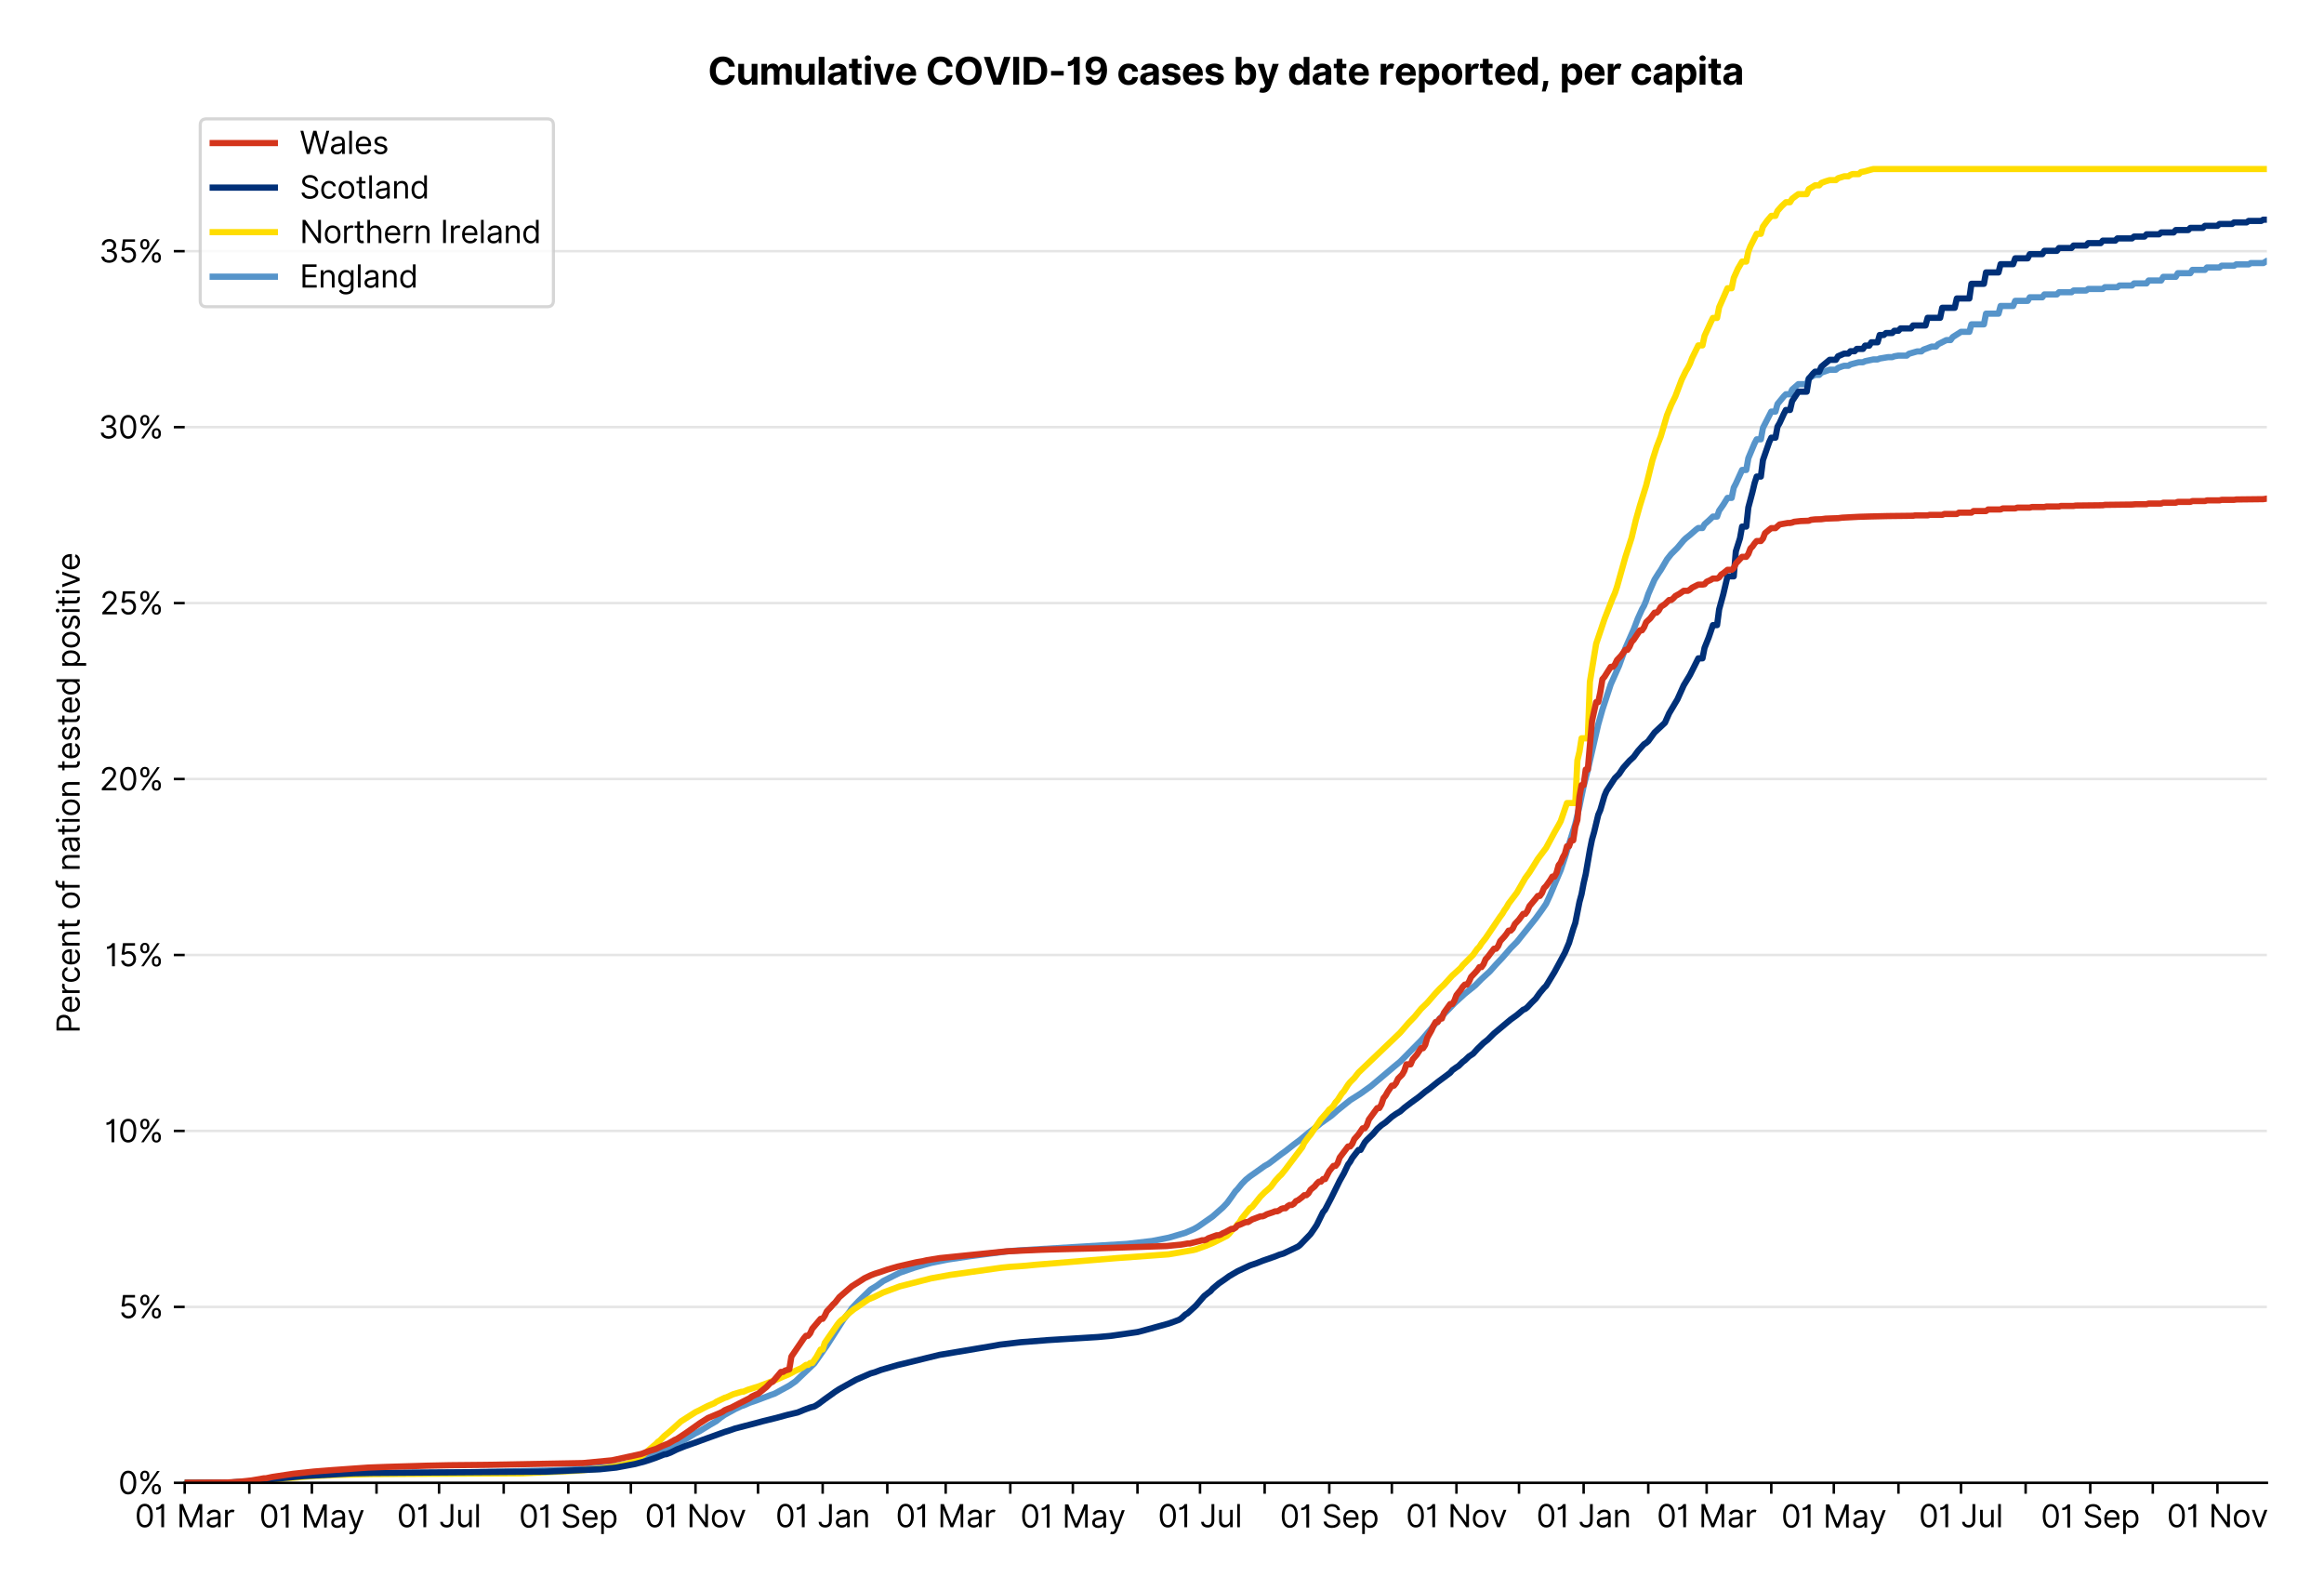 <?xml version="1.0" encoding="utf-8" standalone="no"?>
<!DOCTYPE svg PUBLIC "-//W3C//DTD SVG 1.1//EN"
  "http://www.w3.org/Graphics/SVG/1.1/DTD/svg11.dtd">
<svg xmlns:xlink="http://www.w3.org/1999/xlink" viewBox="0 0 747.37 511.234" xmlns="http://www.w3.org/2000/svg" version="1.1">
 <defs>
  <style type="text/css">*{stroke-linejoin: round; stroke-linecap: butt}</style>
 </defs>
 <g id="figure_1">
  <g id="patch_1">
   <path d="M 0 511.234 
L 747.37 511.234 
L 747.37 0 
L 0 0 
z
" style="fill: #ffffff"/>
  </g>
  <g id="axes_1">
   <g id="patch_2">
    <path d="M 59.398 476.745 
L 728.998 476.745 
L 728.998 33.225 
L 59.398 33.225 
z
" style="fill: #ffffff"/>
   </g>
   <g id="matplotlib.axis_1">
    <g id="xtick_1">
     <g id="line2d_1">
      <defs>
       <path id="ma1624b5110" d="M 0 0 
L 0 3.5 
" style="stroke: #000000; stroke-width: 0.8"/>
      </defs>
      <g>
       <use xlink:href="#ma1624b5110" x="59.398" y="476.745" style="stroke: #000000; stroke-width: 0.8"/>
      </g>
     </g>
     <g id="text_1">
      <!-- 01 Mar -->
      <g transform="translate(43.362 491.018) scale(0.1 -0.1)">
       <defs>
        <path id="Inter-Regular-30" d="M 2000 -64 
Q 1230 -64 806 561 
Q 382 1186 382 2327 
Q 382 3459 809 4088 
Q 1236 4718 2000 4718 
Q 2764 4718 3191 4088 
Q 3618 3459 3618 2327 
Q 3618 1186 3194 561 
Q 2771 -64 2000 -64 
z
M 2000 436 
Q 2509 436 2791 927 
Q 3073 1418 3073 2327 
Q 3073 3234 2789 3730 
Q 2505 4227 2000 4227 
Q 1496 4227 1211 3730 
Q 927 3234 927 2327 
Q 927 1418 1210 927 
Q 1493 436 2000 436 
z
" transform="scale(0.016)"/>
        <path id="Inter-Regular-31" d="M 1973 4655 
L 1973 0 
L 1409 0 
L 1409 3836 
L 1373 3836 
Q 1341 3773 1209 3692 
Q 1077 3611 868 3551 
Q 659 3491 391 3491 
L 391 3964 
Q 661 3964 859 4061 
Q 1057 4159 1190 4291 
Q 1323 4423 1392 4529 
Q 1461 4636 1473 4655 
L 1973 4655 
z
" transform="scale(0.016)"/>
        <path id="Inter-Regular-20" transform="scale(0.016)"/>
        <path id="Inter-Regular-4d" d="M 564 4655 
L 1236 4655 
L 2818 791 
L 2873 791 
L 4455 4655 
L 5127 4655 
L 5127 0 
L 4600 0 
L 4600 3536 
L 4555 3536 
L 3100 0 
L 2591 0 
L 1136 3536 
L 1091 3536 
L 1091 0 
L 564 0 
L 564 4655 
z
" transform="scale(0.016)"/>
        <path id="Inter-Regular-61" d="M 1518 -82 
Q 1186 -82 916 44 
Q 646 170 486 410 
Q 327 650 327 991 
Q 327 1291 445 1478 
Q 564 1666 761 1773 
Q 959 1880 1199 1933 
Q 1439 1986 1682 2018 
Q 2000 2059 2199 2080 
Q 2398 2102 2490 2154 
Q 2582 2207 2582 2336 
L 2582 2355 
Q 2582 2691 2399 2877 
Q 2216 3064 1846 3064 
Q 1461 3064 1243 2895 
Q 1025 2727 936 2536 
L 427 2718 
Q 564 3036 792 3214 
Q 1021 3393 1292 3464 
Q 1564 3536 1827 3536 
Q 1996 3536 2215 3496 
Q 2434 3457 2640 3334 
Q 2846 3211 2982 2963 
Q 3118 2716 3118 2300 
L 3118 0 
L 2582 0 
L 2582 473 
L 2555 473 
Q 2500 359 2373 229 
Q 2246 100 2034 9 
Q 1823 -82 1518 -82 
z
M 1600 400 
Q 1918 400 2137 525 
Q 2357 650 2469 847 
Q 2582 1045 2582 1264 
L 2582 1755 
Q 2548 1714 2433 1681 
Q 2318 1648 2169 1624 
Q 2021 1600 1881 1583 
Q 1741 1566 1655 1555 
Q 1446 1527 1265 1467 
Q 1084 1407 974 1287 
Q 864 1168 864 964 
Q 864 684 1072 542 
Q 1280 400 1600 400 
z
" transform="scale(0.016)"/>
        <path id="Inter-Regular-72" d="M 491 0 
L 491 3491 
L 1009 3491 
L 1009 2964 
L 1046 2964 
Q 1139 3223 1389 3384 
Q 1639 3545 1955 3545 
Q 2100 3545 2209 3511 
Q 2318 3477 2400 3418 
L 2218 2964 
Q 2161 2993 2085 3010 
Q 2009 3027 1909 3027 
Q 1527 3027 1277 2794 
Q 1027 2561 1027 2209 
L 1027 0 
L 491 0 
z
" transform="scale(0.016)"/>
       </defs>
       <use xlink:href="#Inter-Regular-30"/>
       <use xlink:href="#Inter-Regular-31" x="62.5"/>
       <use xlink:href="#Inter-Regular-20" x="106.676"/>
       <use xlink:href="#Inter-Regular-4d" x="134.801"/>
       <use xlink:href="#Inter-Regular-61" x="225.994"/>
       <use xlink:href="#Inter-Regular-72" x="282.386"/>
      </g>
     </g>
    </g>
    <g id="xtick_2">
     <g id="line2d_2">
      <g>
       <use xlink:href="#ma1624b5110" x="80.183" y="476.745" style="stroke: #000000; stroke-width: 0.8"/>
      </g>
     </g>
    </g>
    <g id="xtick_3">
     <g id="line2d_3">
      <g>
       <use xlink:href="#ma1624b5110" x="100.297" y="476.745" style="stroke: #000000; stroke-width: 0.8"/>
      </g>
     </g>
     <g id="text_2">
      <!-- 01 May -->
      <g transform="translate(83.393 491.117) scale(0.1 -0.1)">
       <defs>
        <path id="Inter-Regular-79" d="M 818 -1355 
Q 682 -1355 575 -1333 
Q 468 -1311 427 -1291 
L 564 -818 
Q 857 -893 1053 -814 
Q 1250 -736 1391 -345 
L 1509 -18 
L 218 3491 
L 800 3491 
L 1764 709 
L 1800 709 
L 2764 3491 
L 3346 3491 
L 1846 -564 
Q 1550 -1355 818 -1355 
z
" transform="scale(0.016)"/>
       </defs>
       <use xlink:href="#Inter-Regular-30"/>
       <use xlink:href="#Inter-Regular-31" x="62.5"/>
       <use xlink:href="#Inter-Regular-20" x="106.676"/>
       <use xlink:href="#Inter-Regular-4d" x="134.801"/>
       <use xlink:href="#Inter-Regular-61" x="225.994"/>
       <use xlink:href="#Inter-Regular-79" x="282.386"/>
      </g>
     </g>
    </g>
    <g id="xtick_4">
     <g id="line2d_4">
      <g>
       <use xlink:href="#ma1624b5110" x="121.081" y="476.745" style="stroke: #000000; stroke-width: 0.8"/>
      </g>
     </g>
    </g>
    <g id="xtick_5">
     <g id="line2d_5">
      <g>
       <use xlink:href="#ma1624b5110" x="141.195" y="476.745" style="stroke: #000000; stroke-width: 0.8"/>
      </g>
     </g>
     <g id="text_3">
      <!-- 01 Jul -->
      <g transform="translate(127.651 491.018) scale(0.1 -0.1)">
       <defs>
        <path id="Inter-Regular-4a" d="M 2346 4655 
L 2909 4655 
L 2909 1327 
Q 2909 657 2549 296 
Q 2189 -64 1582 -64 
Q 1200 -64 902 76 
Q 605 216 434 475 
Q 264 734 264 1091 
L 818 1091 
Q 818 795 1034 615 
Q 1250 436 1582 436 
Q 1948 436 2147 664 
Q 2346 893 2346 1327 
L 2346 4655 
z
" transform="scale(0.016)"/>
        <path id="Inter-Regular-75" d="M 2691 1427 
L 2691 3491 
L 3227 3491 
L 3227 0 
L 2691 0 
L 2691 591 
L 2655 591 
Q 2532 325 2273 140 
Q 2014 -45 1618 -45 
Q 1127 -45 809 280 
Q 491 605 491 1273 
L 491 3491 
L 1027 3491 
L 1027 1309 
Q 1027 927 1242 700 
Q 1457 473 1791 473 
Q 1991 473 2199 575 
Q 2407 677 2549 888 
Q 2691 1100 2691 1427 
z
" transform="scale(0.016)"/>
        <path id="Inter-Regular-6c" d="M 1027 4655 
L 1027 0 
L 491 0 
L 491 4655 
L 1027 4655 
z
" transform="scale(0.016)"/>
       </defs>
       <use xlink:href="#Inter-Regular-30"/>
       <use xlink:href="#Inter-Regular-31" x="62.5"/>
       <use xlink:href="#Inter-Regular-20" x="106.676"/>
       <use xlink:href="#Inter-Regular-4a" x="134.801"/>
       <use xlink:href="#Inter-Regular-75" x="189.063"/>
       <use xlink:href="#Inter-Regular-6c" x="247.159"/>
      </g>
     </g>
    </g>
    <g id="xtick_6">
     <g id="line2d_6">
      <g>
       <use xlink:href="#ma1624b5110" x="161.979" y="476.745" style="stroke: #000000; stroke-width: 0.8"/>
      </g>
     </g>
    </g>
    <g id="xtick_7">
     <g id="line2d_7">
      <g>
       <use xlink:href="#ma1624b5110" x="182.763" y="476.745" style="stroke: #000000; stroke-width: 0.8"/>
      </g>
     </g>
     <g id="text_4">
      <!-- 01 Sep -->
      <g transform="translate(166.876 491.117) scale(0.1 -0.1)">
       <defs>
        <path id="Inter-Regular-53" d="M 3109 3491 
Q 3068 3836 2777 4027 
Q 2486 4218 2064 4218 
Q 1600 4218 1318 3999 
Q 1036 3780 1036 3445 
Q 1036 3195 1189 3042 
Q 1343 2889 1553 2803 
Q 1764 2718 1936 2673 
L 2409 2545 
Q 2591 2498 2815 2414 
Q 3039 2330 3244 2185 
Q 3450 2041 3584 1816 
Q 3718 1591 3718 1264 
Q 3718 886 3521 581 
Q 3325 277 2949 97 
Q 2573 -82 2036 -82 
Q 1286 -82 845 272 
Q 405 627 364 1200 
L 946 1200 
Q 968 936 1124 764 
Q 1280 593 1519 510 
Q 1759 427 2036 427 
Q 2359 427 2616 533 
Q 2873 639 3023 828 
Q 3173 1018 3173 1273 
Q 3173 1505 3043 1650 
Q 2914 1795 2702 1886 
Q 2491 1977 2246 2045 
L 1673 2209 
Q 1127 2366 809 2657 
Q 491 2948 491 3418 
Q 491 3809 703 4101 
Q 916 4393 1276 4555 
Q 1636 4718 2082 4718 
Q 2532 4718 2882 4558 
Q 3232 4398 3437 4120 
Q 3643 3843 3655 3491 
L 3109 3491 
z
" transform="scale(0.016)"/>
        <path id="Inter-Regular-65" d="M 1955 -73 
Q 1450 -73 1085 151 
Q 721 375 524 778 
Q 327 1182 327 1718 
Q 327 2255 524 2665 
Q 721 3075 1074 3305 
Q 1427 3536 1900 3536 
Q 2173 3536 2439 3445 
Q 2705 3355 2923 3151 
Q 3141 2948 3270 2614 
Q 3400 2280 3400 1791 
L 3400 1564 
L 866 1564 
Q 884 1005 1183 707 
Q 1482 409 1955 409 
Q 2271 409 2498 545 
Q 2725 682 2827 955 
L 3346 809 
Q 3223 414 2854 170 
Q 2486 -73 1955 -73 
z
M 866 2027 
L 2855 2027 
Q 2855 2470 2595 2762 
Q 2336 3055 1900 3055 
Q 1593 3055 1368 2911 
Q 1143 2768 1013 2533 
Q 884 2298 866 2027 
z
" transform="scale(0.016)"/>
        <path id="Inter-Regular-70" d="M 491 -1309 
L 491 3491 
L 1009 3491 
L 1009 2936 
L 1073 2936 
Q 1132 3027 1237 3169 
Q 1343 3311 1542 3423 
Q 1741 3536 2082 3536 
Q 2523 3536 2859 3315 
Q 3196 3095 3384 2690 
Q 3573 2286 3573 1736 
Q 3573 1182 3384 776 
Q 3196 370 2861 148 
Q 2527 -73 2091 -73 
Q 1755 -73 1552 39 
Q 1350 152 1241 296 
Q 1132 441 1073 536 
L 1027 536 
L 1027 -1309 
L 491 -1309 
z
M 1018 1745 
Q 1018 1152 1276 780 
Q 1534 409 2018 409 
Q 2355 409 2581 587 
Q 2807 766 2921 1069 
Q 3036 1373 3036 1745 
Q 3036 2114 2923 2410 
Q 2811 2707 2585 2881 
Q 2359 3055 2018 3055 
Q 1527 3055 1272 2693 
Q 1018 2332 1018 1745 
z
" transform="scale(0.016)"/>
       </defs>
       <use xlink:href="#Inter-Regular-30"/>
       <use xlink:href="#Inter-Regular-31" x="62.5"/>
       <use xlink:href="#Inter-Regular-20" x="106.676"/>
       <use xlink:href="#Inter-Regular-53" x="134.801"/>
       <use xlink:href="#Inter-Regular-65" x="198.58"/>
       <use xlink:href="#Inter-Regular-70" x="256.818"/>
      </g>
     </g>
    </g>
    <g id="xtick_8">
     <g id="line2d_8">
      <g>
       <use xlink:href="#ma1624b5110" x="202.877" y="476.745" style="stroke: #000000; stroke-width: 0.8"/>
      </g>
     </g>
    </g>
    <g id="xtick_9">
     <g id="line2d_9">
      <g>
       <use xlink:href="#ma1624b5110" x="223.662" y="476.745" style="stroke: #000000; stroke-width: 0.8"/>
      </g>
     </g>
     <g id="text_5">
      <!-- 01 Nov -->
      <g transform="translate(207.39 491.018) scale(0.1 -0.1)">
       <defs>
        <path id="Inter-Regular-4e" d="M 4255 4655 
L 4255 0 
L 3709 0 
L 1173 3655 
L 1127 3655 
L 1127 0 
L 564 0 
L 564 4655 
L 1109 4655 
L 3655 991 
L 3700 991 
L 3700 4655 
L 4255 4655 
z
" transform="scale(0.016)"/>
        <path id="Inter-Regular-6f" d="M 1909 -73 
Q 1436 -73 1080 152 
Q 725 377 526 781 
Q 327 1186 327 1727 
Q 327 2273 526 2679 
Q 725 3086 1080 3311 
Q 1436 3536 1909 3536 
Q 2382 3536 2737 3311 
Q 3093 3086 3292 2679 
Q 3491 2273 3491 1727 
Q 3491 1186 3292 781 
Q 3093 377 2737 152 
Q 2382 -73 1909 -73 
z
M 1909 409 
Q 2268 409 2500 593 
Q 2732 777 2843 1077 
Q 2955 1377 2955 1727 
Q 2955 2077 2843 2379 
Q 2732 2682 2500 2868 
Q 2268 3055 1909 3055 
Q 1550 3055 1318 2868 
Q 1086 2682 975 2379 
Q 864 2077 864 1727 
Q 864 1377 975 1077 
Q 1086 777 1318 593 
Q 1550 409 1909 409 
z
" transform="scale(0.016)"/>
        <path id="Inter-Regular-76" d="M 3346 3491 
L 2055 0 
L 1509 0 
L 218 3491 
L 800 3491 
L 1764 709 
L 1800 709 
L 2764 3491 
L 3346 3491 
z
" transform="scale(0.016)"/>
       </defs>
       <use xlink:href="#Inter-Regular-30"/>
       <use xlink:href="#Inter-Regular-31" x="62.5"/>
       <use xlink:href="#Inter-Regular-20" x="106.676"/>
       <use xlink:href="#Inter-Regular-4e" x="134.801"/>
       <use xlink:href="#Inter-Regular-6f" x="210.085"/>
       <use xlink:href="#Inter-Regular-76" x="269.744"/>
      </g>
     </g>
    </g>
    <g id="xtick_10">
     <g id="line2d_10">
      <g>
       <use xlink:href="#ma1624b5110" x="243.775" y="476.745" style="stroke: #000000; stroke-width: 0.8"/>
      </g>
     </g>
    </g>
    <g id="xtick_11">
     <g id="line2d_11">
      <g>
       <use xlink:href="#ma1624b5110" x="264.56" y="476.745" style="stroke: #000000; stroke-width: 0.8"/>
      </g>
     </g>
     <g id="text_6">
      <!-- 01 Jan -->
      <g transform="translate(249.361 491.018) scale(0.1 -0.1)">
       <defs>
        <path id="Inter-Regular-6e" d="M 1027 2100 
L 1027 0 
L 491 0 
L 491 3491 
L 1009 3491 
L 1009 2945 
L 1055 2945 
Q 1177 3211 1427 3373 
Q 1677 3536 2073 3536 
Q 2602 3536 2928 3211 
Q 3255 2886 3255 2218 
L 3255 0 
L 2718 0 
L 2718 2182 
Q 2718 2593 2504 2824 
Q 2291 3055 1918 3055 
Q 1534 3055 1280 2806 
Q 1027 2557 1027 2100 
z
" transform="scale(0.016)"/>
       </defs>
       <use xlink:href="#Inter-Regular-30"/>
       <use xlink:href="#Inter-Regular-31" x="62.5"/>
       <use xlink:href="#Inter-Regular-20" x="106.676"/>
       <use xlink:href="#Inter-Regular-4a" x="134.801"/>
       <use xlink:href="#Inter-Regular-61" x="189.063"/>
       <use xlink:href="#Inter-Regular-6e" x="245.455"/>
      </g>
     </g>
    </g>
    <g id="xtick_12">
     <g id="line2d_12">
      <g>
       <use xlink:href="#ma1624b5110" x="285.344" y="476.745" style="stroke: #000000; stroke-width: 0.8"/>
      </g>
     </g>
    </g>
    <g id="xtick_13">
     <g id="line2d_13">
      <g>
       <use xlink:href="#ma1624b5110" x="304.117" y="476.745" style="stroke: #000000; stroke-width: 0.8"/>
      </g>
     </g>
     <g id="text_7">
      <!-- 01 Mar -->
      <g transform="translate(288.08 491.018) scale(0.1 -0.1)">
       <use xlink:href="#Inter-Regular-30"/>
       <use xlink:href="#Inter-Regular-31" x="62.5"/>
       <use xlink:href="#Inter-Regular-20" x="106.676"/>
       <use xlink:href="#Inter-Regular-4d" x="134.801"/>
       <use xlink:href="#Inter-Regular-61" x="225.994"/>
       <use xlink:href="#Inter-Regular-72" x="282.386"/>
      </g>
     </g>
    </g>
    <g id="xtick_14">
     <g id="line2d_14">
      <g>
       <use xlink:href="#ma1624b5110" x="324.901" y="476.745" style="stroke: #000000; stroke-width: 0.8"/>
      </g>
     </g>
    </g>
    <g id="xtick_15">
     <g id="line2d_15">
      <g>
       <use xlink:href="#ma1624b5110" x="345.015" y="476.745" style="stroke: #000000; stroke-width: 0.8"/>
      </g>
     </g>
     <g id="text_8">
      <!-- 01 May -->
      <g transform="translate(328.112 491.117) scale(0.1 -0.1)">
       <use xlink:href="#Inter-Regular-30"/>
       <use xlink:href="#Inter-Regular-31" x="62.5"/>
       <use xlink:href="#Inter-Regular-20" x="106.676"/>
       <use xlink:href="#Inter-Regular-4d" x="134.801"/>
       <use xlink:href="#Inter-Regular-61" x="225.994"/>
       <use xlink:href="#Inter-Regular-79" x="282.386"/>
      </g>
     </g>
    </g>
    <g id="xtick_16">
     <g id="line2d_16">
      <g>
       <use xlink:href="#ma1624b5110" x="365.799" y="476.745" style="stroke: #000000; stroke-width: 0.8"/>
      </g>
     </g>
    </g>
    <g id="xtick_17">
     <g id="line2d_17">
      <g>
       <use xlink:href="#ma1624b5110" x="385.913" y="476.745" style="stroke: #000000; stroke-width: 0.8"/>
      </g>
     </g>
     <g id="text_9">
      <!-- 01 Jul -->
      <g transform="translate(372.37 491.018) scale(0.1 -0.1)">
       <use xlink:href="#Inter-Regular-30"/>
       <use xlink:href="#Inter-Regular-31" x="62.5"/>
       <use xlink:href="#Inter-Regular-20" x="106.676"/>
       <use xlink:href="#Inter-Regular-4a" x="134.801"/>
       <use xlink:href="#Inter-Regular-75" x="189.063"/>
       <use xlink:href="#Inter-Regular-6c" x="247.159"/>
      </g>
     </g>
    </g>
    <g id="xtick_18">
     <g id="line2d_18">
      <g>
       <use xlink:href="#ma1624b5110" x="406.698" y="476.745" style="stroke: #000000; stroke-width: 0.8"/>
      </g>
     </g>
    </g>
    <g id="xtick_19">
     <g id="line2d_19">
      <g>
       <use xlink:href="#ma1624b5110" x="427.482" y="476.745" style="stroke: #000000; stroke-width: 0.8"/>
      </g>
     </g>
     <g id="text_10">
      <!-- 01 Sep -->
      <g transform="translate(411.594 491.117) scale(0.1 -0.1)">
       <use xlink:href="#Inter-Regular-30"/>
       <use xlink:href="#Inter-Regular-31" x="62.5"/>
       <use xlink:href="#Inter-Regular-20" x="106.676"/>
       <use xlink:href="#Inter-Regular-53" x="134.801"/>
       <use xlink:href="#Inter-Regular-65" x="198.58"/>
       <use xlink:href="#Inter-Regular-70" x="256.818"/>
      </g>
     </g>
    </g>
    <g id="xtick_20">
     <g id="line2d_20">
      <g>
       <use xlink:href="#ma1624b5110" x="447.596" y="476.745" style="stroke: #000000; stroke-width: 0.8"/>
      </g>
     </g>
    </g>
    <g id="xtick_21">
     <g id="line2d_21">
      <g>
       <use xlink:href="#ma1624b5110" x="468.38" y="476.745" style="stroke: #000000; stroke-width: 0.8"/>
      </g>
     </g>
     <g id="text_11">
      <!-- 01 Nov -->
      <g transform="translate(452.109 491.018) scale(0.1 -0.1)">
       <use xlink:href="#Inter-Regular-30"/>
       <use xlink:href="#Inter-Regular-31" x="62.5"/>
       <use xlink:href="#Inter-Regular-20" x="106.676"/>
       <use xlink:href="#Inter-Regular-4e" x="134.801"/>
       <use xlink:href="#Inter-Regular-6f" x="210.085"/>
       <use xlink:href="#Inter-Regular-76" x="269.744"/>
      </g>
     </g>
    </g>
    <g id="xtick_22">
     <g id="line2d_22">
      <g>
       <use xlink:href="#ma1624b5110" x="488.494" y="476.745" style="stroke: #000000; stroke-width: 0.8"/>
      </g>
     </g>
    </g>
    <g id="xtick_23">
     <g id="line2d_23">
      <g>
       <use xlink:href="#ma1624b5110" x="509.278" y="476.745" style="stroke: #000000; stroke-width: 0.8"/>
      </g>
     </g>
     <g id="text_12">
      <!-- 01 Jan -->
      <g transform="translate(494.079 491.018) scale(0.1 -0.1)">
       <use xlink:href="#Inter-Regular-30"/>
       <use xlink:href="#Inter-Regular-31" x="62.5"/>
       <use xlink:href="#Inter-Regular-20" x="106.676"/>
       <use xlink:href="#Inter-Regular-4a" x="134.801"/>
       <use xlink:href="#Inter-Regular-61" x="189.063"/>
       <use xlink:href="#Inter-Regular-6e" x="245.455"/>
      </g>
     </g>
    </g>
    <g id="xtick_24">
     <g id="line2d_24">
      <g>
       <use xlink:href="#ma1624b5110" x="530.063" y="476.745" style="stroke: #000000; stroke-width: 0.8"/>
      </g>
     </g>
    </g>
    <g id="xtick_25">
     <g id="line2d_25">
      <g>
       <use xlink:href="#ma1624b5110" x="548.836" y="476.745" style="stroke: #000000; stroke-width: 0.8"/>
      </g>
     </g>
     <g id="text_13">
      <!-- 01 Mar -->
      <g transform="translate(532.799 491.018) scale(0.1 -0.1)">
       <use xlink:href="#Inter-Regular-30"/>
       <use xlink:href="#Inter-Regular-31" x="62.5"/>
       <use xlink:href="#Inter-Regular-20" x="106.676"/>
       <use xlink:href="#Inter-Regular-4d" x="134.801"/>
       <use xlink:href="#Inter-Regular-61" x="225.994"/>
       <use xlink:href="#Inter-Regular-72" x="282.386"/>
      </g>
     </g>
    </g>
    <g id="xtick_26">
     <g id="line2d_26">
      <g>
       <use xlink:href="#ma1624b5110" x="569.62" y="476.745" style="stroke: #000000; stroke-width: 0.8"/>
      </g>
     </g>
    </g>
    <g id="xtick_27">
     <g id="line2d_27">
      <g>
       <use xlink:href="#ma1624b5110" x="589.734" y="476.745" style="stroke: #000000; stroke-width: 0.8"/>
      </g>
     </g>
     <g id="text_14">
      <!-- 01 May -->
      <g transform="translate(572.831 491.117) scale(0.1 -0.1)">
       <use xlink:href="#Inter-Regular-30"/>
       <use xlink:href="#Inter-Regular-31" x="62.5"/>
       <use xlink:href="#Inter-Regular-20" x="106.676"/>
       <use xlink:href="#Inter-Regular-4d" x="134.801"/>
       <use xlink:href="#Inter-Regular-61" x="225.994"/>
       <use xlink:href="#Inter-Regular-79" x="282.386"/>
      </g>
     </g>
    </g>
    <g id="xtick_28">
     <g id="line2d_28">
      <g>
       <use xlink:href="#ma1624b5110" x="610.518" y="476.745" style="stroke: #000000; stroke-width: 0.8"/>
      </g>
     </g>
    </g>
    <g id="xtick_29">
     <g id="line2d_29">
      <g>
       <use xlink:href="#ma1624b5110" x="630.632" y="476.745" style="stroke: #000000; stroke-width: 0.8"/>
      </g>
     </g>
     <g id="text_15">
      <!-- 01 Jul -->
      <g transform="translate(617.088 491.018) scale(0.1 -0.1)">
       <use xlink:href="#Inter-Regular-30"/>
       <use xlink:href="#Inter-Regular-31" x="62.5"/>
       <use xlink:href="#Inter-Regular-20" x="106.676"/>
       <use xlink:href="#Inter-Regular-4a" x="134.801"/>
       <use xlink:href="#Inter-Regular-75" x="189.063"/>
       <use xlink:href="#Inter-Regular-6c" x="247.159"/>
      </g>
     </g>
    </g>
    <g id="xtick_30">
     <g id="line2d_30">
      <g>
       <use xlink:href="#ma1624b5110" x="651.416" y="476.745" style="stroke: #000000; stroke-width: 0.8"/>
      </g>
     </g>
    </g>
    <g id="xtick_31">
     <g id="line2d_31">
      <g>
       <use xlink:href="#ma1624b5110" x="672.2" y="476.745" style="stroke: #000000; stroke-width: 0.8"/>
      </g>
     </g>
     <g id="text_16">
      <!-- 01 Sep -->
      <g transform="translate(656.313 491.117) scale(0.1 -0.1)">
       <use xlink:href="#Inter-Regular-30"/>
       <use xlink:href="#Inter-Regular-31" x="62.5"/>
       <use xlink:href="#Inter-Regular-20" x="106.676"/>
       <use xlink:href="#Inter-Regular-53" x="134.801"/>
       <use xlink:href="#Inter-Regular-65" x="198.58"/>
       <use xlink:href="#Inter-Regular-70" x="256.818"/>
      </g>
     </g>
    </g>
    <g id="xtick_32">
     <g id="line2d_32">
      <g>
       <use xlink:href="#ma1624b5110" x="692.314" y="476.745" style="stroke: #000000; stroke-width: 0.8"/>
      </g>
     </g>
    </g>
    <g id="xtick_33">
     <g id="line2d_33">
      <g>
       <use xlink:href="#ma1624b5110" x="713.099" y="476.745" style="stroke: #000000; stroke-width: 0.8"/>
      </g>
     </g>
     <g id="text_17">
      <!-- 01 Nov -->
      <g transform="translate(696.828 491.018) scale(0.1 -0.1)">
       <use xlink:href="#Inter-Regular-30"/>
       <use xlink:href="#Inter-Regular-31" x="62.5"/>
       <use xlink:href="#Inter-Regular-20" x="106.676"/>
       <use xlink:href="#Inter-Regular-4e" x="134.801"/>
       <use xlink:href="#Inter-Regular-6f" x="210.085"/>
       <use xlink:href="#Inter-Regular-76" x="269.744"/>
      </g>
     </g>
    </g>
   </g>
   <g id="matplotlib.axis_2">
    <g id="ytick_1">
     <g id="line2d_34">
      <path d="M 59.398 476.745 
L 728.998 476.745 
" clip-path="url(#pf14a1104c1)" style="fill: none; stroke: #e5e5e5; stroke-width: 0.8; stroke-linecap: square"/>
     </g>
     <g id="line2d_35">
      <defs>
       <path id="m53c6a4ca80" d="M 0 0 
L -3.5 0 
" style="stroke: #000000; stroke-width: 0.8"/>
      </defs>
      <g>
       <use xlink:href="#m53c6a4ca80" x="59.398" y="476.745" style="stroke: #000000; stroke-width: 0.8"/>
      </g>
     </g>
     <g id="text_18">
      <!-- 0% -->
      <g transform="translate(38.023 480.382) scale(0.1 -0.1)">
       <defs>
        <path id="Inter-Regular-25" d="M 2855 873 
L 2855 1118 
Q 2855 1373 2960 1585 
Q 3066 1798 3269 1926 
Q 3473 2055 3764 2055 
Q 4059 2055 4259 1926 
Q 4459 1798 4561 1585 
Q 4664 1373 4664 1118 
L 4664 873 
Q 4664 618 4560 405 
Q 4457 193 4256 64 
Q 4055 -64 3764 -64 
Q 3468 -64 3266 64 
Q 3064 193 2959 405 
Q 2855 618 2855 873 
z
M 536 3536 
L 536 3782 
Q 536 4036 642 4248 
Q 748 4461 951 4589 
Q 1155 4718 1446 4718 
Q 1741 4718 1941 4589 
Q 2141 4461 2243 4248 
Q 2346 4036 2346 3782 
L 2346 3536 
Q 2346 3282 2242 3069 
Q 2139 2857 1937 2728 
Q 1736 2600 1446 2600 
Q 1150 2600 948 2728 
Q 746 2857 641 3069 
Q 536 3282 536 3536 
z
M 709 0 
L 3909 4655 
L 4427 4655 
L 1227 0 
L 709 0 
z
M 3318 1118 
L 3318 873 
Q 3318 661 3418 494 
Q 3518 327 3764 327 
Q 4002 327 4101 494 
Q 4200 661 4200 873 
L 4200 1118 
Q 4200 1330 4104 1497 
Q 4009 1664 3764 1664 
Q 3525 1664 3421 1497 
Q 3318 1330 3318 1118 
z
M 1000 3782 
L 1000 3536 
Q 1000 3325 1100 3158 
Q 1200 2991 1446 2991 
Q 1684 2991 1783 3158 
Q 1882 3325 1882 3536 
L 1882 3782 
Q 1882 3993 1786 4160 
Q 1691 4327 1446 4327 
Q 1207 4327 1103 4160 
Q 1000 3993 1000 3782 
z
" transform="scale(0.016)"/>
       </defs>
       <use xlink:href="#Inter-Regular-30"/>
       <use xlink:href="#Inter-Regular-25" x="62.5"/>
      </g>
     </g>
    </g>
    <g id="ytick_2">
     <g id="line2d_36">
      <path d="M 59.398 420.175 
L 728.998 420.175 
" clip-path="url(#pf14a1104c1)" style="fill: none; stroke: #e5e5e5; stroke-width: 0.8; stroke-linecap: square"/>
     </g>
     <g id="line2d_37">
      <g>
       <use xlink:href="#m53c6a4ca80" x="59.398" y="420.175" style="stroke: #000000; stroke-width: 0.8"/>
      </g>
     </g>
     <g id="text_19">
      <!-- 5% -->
      <g transform="translate(38.194 423.812) scale(0.1 -0.1)">
       <defs>
        <path id="Inter-Regular-35" d="M 1936 -64 
Q 1536 -64 1216 95 
Q 896 255 702 532 
Q 509 809 491 1164 
L 1036 1164 
Q 1068 848 1324 642 
Q 1580 436 1936 436 
Q 2223 436 2447 570 
Q 2671 705 2799 940 
Q 2927 1175 2927 1473 
Q 2927 1777 2794 2017 
Q 2661 2257 2429 2395 
Q 2198 2534 1900 2536 
Q 1686 2539 1461 2472 
Q 1236 2405 1091 2300 
L 564 2364 
L 846 4655 
L 3264 4655 
L 3264 4155 
L 1318 4155 
L 1155 2782 
L 1182 2782 
Q 1325 2895 1541 2970 
Q 1757 3045 1991 3045 
Q 2418 3045 2753 2842 
Q 3089 2639 3281 2286 
Q 3473 1934 3473 1482 
Q 3473 1036 3274 687 
Q 3075 339 2727 137 
Q 2380 -64 1936 -64 
z
" transform="scale(0.016)"/>
       </defs>
       <use xlink:href="#Inter-Regular-35"/>
       <use xlink:href="#Inter-Regular-25" x="60.795"/>
      </g>
     </g>
    </g>
    <g id="ytick_3">
     <g id="line2d_38">
      <path d="M 59.398 363.605 
L 728.998 363.605 
" clip-path="url(#pf14a1104c1)" style="fill: none; stroke: #e5e5e5; stroke-width: 0.8; stroke-linecap: square"/>
     </g>
     <g id="line2d_39">
      <g>
       <use xlink:href="#m53c6a4ca80" x="59.398" y="363.605" style="stroke: #000000; stroke-width: 0.8"/>
      </g>
     </g>
     <g id="text_20">
      <!-- 10% -->
      <g transform="translate(33.606 367.242) scale(0.1 -0.1)">
       <use xlink:href="#Inter-Regular-31"/>
       <use xlink:href="#Inter-Regular-30" x="44.176"/>
       <use xlink:href="#Inter-Regular-25" x="106.676"/>
      </g>
     </g>
    </g>
    <g id="ytick_4">
     <g id="line2d_40">
      <path d="M 59.398 307.035 
L 728.998 307.035 
" clip-path="url(#pf14a1104c1)" style="fill: none; stroke: #e5e5e5; stroke-width: 0.8; stroke-linecap: square"/>
     </g>
     <g id="line2d_41">
      <g>
       <use xlink:href="#m53c6a4ca80" x="59.398" y="307.035" style="stroke: #000000; stroke-width: 0.8"/>
      </g>
     </g>
     <g id="text_21">
      <!-- 15% -->
      <g transform="translate(33.777 310.672) scale(0.1 -0.1)">
       <use xlink:href="#Inter-Regular-31"/>
       <use xlink:href="#Inter-Regular-35" x="44.176"/>
       <use xlink:href="#Inter-Regular-25" x="104.972"/>
      </g>
     </g>
    </g>
    <g id="ytick_5">
     <g id="line2d_42">
      <path d="M 59.398 250.465 
L 728.998 250.465 
" clip-path="url(#pf14a1104c1)" style="fill: none; stroke: #e5e5e5; stroke-width: 0.8; stroke-linecap: square"/>
     </g>
     <g id="line2d_43">
      <g>
       <use xlink:href="#m53c6a4ca80" x="59.398" y="250.465" style="stroke: #000000; stroke-width: 0.8"/>
      </g>
     </g>
     <g id="text_22">
      <!-- 20% -->
      <g transform="translate(31.972 254.102) scale(0.1 -0.1)">
       <defs>
        <path id="Inter-Regular-32" d="M 482 0 
L 482 409 
L 2018 2091 
Q 2289 2386 2464 2605 
Q 2639 2825 2724 3019 
Q 2809 3214 2809 3427 
Q 2809 3795 2553 4011 
Q 2298 4227 1918 4227 
Q 1514 4227 1275 3985 
Q 1036 3743 1036 3345 
L 500 3345 
Q 500 3755 688 4064 
Q 877 4373 1203 4545 
Q 1530 4718 1936 4718 
Q 2346 4718 2661 4545 
Q 2977 4373 3156 4079 
Q 3336 3786 3336 3427 
Q 3336 3170 3244 2926 
Q 3152 2682 2926 2383 
Q 2700 2084 2300 1655 
L 1255 536 
L 1255 500 
L 3418 500 
L 3418 0 
L 482 0 
z
" transform="scale(0.016)"/>
       </defs>
       <use xlink:href="#Inter-Regular-32"/>
       <use xlink:href="#Inter-Regular-30" x="60.511"/>
       <use xlink:href="#Inter-Regular-25" x="123.011"/>
      </g>
     </g>
    </g>
    <g id="ytick_6">
     <g id="line2d_44">
      <path d="M 59.398 193.895 
L 728.998 193.895 
" clip-path="url(#pf14a1104c1)" style="fill: none; stroke: #e5e5e5; stroke-width: 0.8; stroke-linecap: square"/>
     </g>
     <g id="line2d_45">
      <g>
       <use xlink:href="#m53c6a4ca80" x="59.398" y="193.895" style="stroke: #000000; stroke-width: 0.8"/>
      </g>
     </g>
     <g id="text_23">
      <!-- 25% -->
      <g transform="translate(32.142 197.532) scale(0.1 -0.1)">
       <use xlink:href="#Inter-Regular-32"/>
       <use xlink:href="#Inter-Regular-35" x="60.511"/>
       <use xlink:href="#Inter-Regular-25" x="121.307"/>
      </g>
     </g>
    </g>
    <g id="ytick_7">
     <g id="line2d_46">
      <path d="M 59.398 137.326 
L 728.998 137.326 
" clip-path="url(#pf14a1104c1)" style="fill: none; stroke: #e5e5e5; stroke-width: 0.8; stroke-linecap: square"/>
     </g>
     <g id="line2d_47">
      <g>
       <use xlink:href="#m53c6a4ca80" x="59.398" y="137.326" style="stroke: #000000; stroke-width: 0.8"/>
      </g>
     </g>
     <g id="text_24">
      <!-- 30% -->
      <g transform="translate(31.659 140.962) scale(0.1 -0.1)">
       <defs>
        <path id="Inter-Regular-33" d="M 2055 -64 
Q 1605 -64 1253 90 
Q 902 245 696 521 
Q 491 798 473 1164 
L 1046 1164 
Q 1071 827 1356 631 
Q 1641 436 2046 436 
Q 2493 436 2783 664 
Q 3073 893 3073 1264 
Q 3073 1650 2787 1893 
Q 2502 2136 1973 2136 
L 1600 2136 
L 1600 2636 
L 1973 2636 
Q 2386 2636 2647 2856 
Q 2909 3077 2909 3445 
Q 2909 3798 2679 4012 
Q 2450 4227 2064 4227 
Q 1823 4227 1610 4139 
Q 1398 4052 1264 3887 
Q 1130 3723 1118 3491 
L 573 3491 
Q 586 3857 793 4133 
Q 1000 4409 1335 4563 
Q 1671 4718 2073 4718 
Q 2505 4718 2814 4544 
Q 3123 4370 3289 4086 
Q 3455 3802 3455 3473 
Q 3455 3080 3249 2802 
Q 3043 2525 2691 2418 
L 2691 2382 
Q 3132 2309 3379 2008 
Q 3627 1707 3627 1264 
Q 3627 884 3421 583 
Q 3216 282 2861 109 
Q 2507 -64 2055 -64 
z
" transform="scale(0.016)"/>
       </defs>
       <use xlink:href="#Inter-Regular-33"/>
       <use xlink:href="#Inter-Regular-30" x="63.636"/>
       <use xlink:href="#Inter-Regular-25" x="126.136"/>
      </g>
     </g>
    </g>
    <g id="ytick_8">
     <g id="line2d_48">
      <path d="M 59.398 80.756 
L 728.998 80.756 
" clip-path="url(#pf14a1104c1)" style="fill: none; stroke: #e5e5e5; stroke-width: 0.8; stroke-linecap: square"/>
     </g>
     <g id="line2d_49">
      <g>
       <use xlink:href="#m53c6a4ca80" x="59.398" y="80.756" style="stroke: #000000; stroke-width: 0.8"/>
      </g>
     </g>
     <g id="text_25">
      <!-- 35% -->
      <g transform="translate(31.83 84.392) scale(0.1 -0.1)">
       <use xlink:href="#Inter-Regular-33"/>
       <use xlink:href="#Inter-Regular-35" x="63.636"/>
       <use xlink:href="#Inter-Regular-25" x="124.432"/>
      </g>
     </g>
    </g>
    <g id="text_26">
     <!-- Percent of nation tested positive -->
     <g transform="translate(25.614 332.215) rotate(-90) scale(0.1 -0.1)">
      <defs>
       <path id="Inter-Regular-50" d="M 564 0 
L 564 4655 
L 2136 4655 
Q 2684 4655 3033 4458 
Q 3382 4261 3550 3927 
Q 3718 3593 3718 3182 
Q 3718 2770 3551 2434 
Q 3384 2098 3036 1899 
Q 2689 1700 2146 1700 
L 1127 1700 
L 1127 0 
L 564 0 
z
M 1127 2200 
L 2127 2200 
Q 2689 2200 2926 2482 
Q 3164 2764 3164 3182 
Q 3164 3602 2925 3878 
Q 2686 4155 2118 4155 
L 1127 4155 
L 1127 2200 
z
" transform="scale(0.016)"/>
       <path id="Inter-Regular-63" d="M 1909 -73 
Q 1418 -73 1063 159 
Q 709 391 518 798 
Q 327 1205 327 1727 
Q 327 2259 524 2667 
Q 721 3075 1074 3305 
Q 1427 3536 1900 3536 
Q 2268 3536 2563 3400 
Q 2859 3264 3047 3018 
Q 3236 2773 3282 2445 
L 2746 2445 
Q 2684 2684 2474 2869 
Q 2264 3055 1909 3055 
Q 1439 3055 1151 2697 
Q 864 2339 864 1745 
Q 864 1139 1148 774 
Q 1432 409 1909 409 
Q 2223 409 2447 570 
Q 2671 732 2746 1018 
L 3282 1018 
Q 3236 709 3058 462 
Q 2880 216 2588 71 
Q 2296 -73 1909 -73 
z
" transform="scale(0.016)"/>
       <path id="Inter-Regular-74" d="M 2009 3491 
L 2009 3036 
L 1264 3036 
L 1264 1000 
Q 1264 773 1331 660 
Q 1398 548 1503 510 
Q 1609 473 1727 473 
Q 1816 473 1873 483 
Q 1930 493 1964 500 
L 2073 18 
Q 2018 -2 1920 -23 
Q 1823 -45 1673 -45 
Q 1446 -45 1228 52 
Q 1011 150 869 350 
Q 727 550 727 855 
L 727 3036 
L 200 3036 
L 200 3491 
L 727 3491 
L 727 4327 
L 1264 4327 
L 1264 3491 
L 2009 3491 
z
" transform="scale(0.016)"/>
       <path id="Inter-Regular-66" d="M 2046 3491 
L 2046 3036 
L 1264 3036 
L 1264 0 
L 727 0 
L 727 3036 
L 164 3036 
L 164 3491 
L 727 3491 
L 727 3973 
Q 727 4273 868 4473 
Q 1009 4673 1234 4773 
Q 1459 4873 1709 4873 
Q 1907 4873 2032 4841 
Q 2157 4809 2218 4782 
L 2064 4318 
Q 2023 4332 1951 4352 
Q 1880 4373 1764 4373 
Q 1498 4373 1381 4239 
Q 1264 4105 1264 3845 
L 1264 3491 
L 2046 3491 
z
" transform="scale(0.016)"/>
       <path id="Inter-Regular-69" d="M 491 0 
L 491 3491 
L 1027 3491 
L 1027 0 
L 491 0 
z
M 764 4073 
Q 607 4073 494 4179 
Q 382 4286 382 4436 
Q 382 4586 494 4693 
Q 607 4800 764 4800 
Q 921 4800 1033 4693 
Q 1146 4586 1146 4436 
Q 1146 4286 1033 4179 
Q 921 4073 764 4073 
z
" transform="scale(0.016)"/>
       <path id="Inter-Regular-73" d="M 2964 2709 
L 2482 2573 
Q 2411 2755 2245 2914 
Q 2080 3073 1727 3073 
Q 1407 3073 1194 2926 
Q 982 2780 982 2555 
Q 982 2355 1127 2239 
Q 1273 2123 1582 2045 
L 2100 1918 
Q 3027 1691 3027 973 
Q 3027 673 2855 436 
Q 2684 200 2377 63 
Q 2071 -73 1664 -73 
Q 1130 -73 780 159 
Q 430 391 336 836 
L 846 964 
Q 989 400 1655 400 
Q 2030 400 2251 560 
Q 2473 720 2473 945 
Q 2473 1316 1955 1436 
L 1373 1573 
Q 893 1686 669 1926 
Q 446 2166 446 2527 
Q 446 2823 613 3050 
Q 780 3277 1069 3406 
Q 1359 3536 1727 3536 
Q 2246 3536 2542 3309 
Q 2839 3082 2964 2709 
z
" transform="scale(0.016)"/>
       <path id="Inter-Regular-64" d="M 1809 -73 
Q 1373 -73 1039 148 
Q 705 370 516 776 
Q 327 1182 327 1736 
Q 327 2286 516 2690 
Q 705 3095 1041 3315 
Q 1377 3536 1818 3536 
Q 2159 3536 2358 3423 
Q 2557 3311 2662 3169 
Q 2768 3027 2827 2936 
L 2873 2936 
L 2873 4655 
L 3409 4655 
L 3409 0 
L 2891 0 
L 2891 536 
L 2827 536 
Q 2768 441 2659 296 
Q 2550 152 2348 39 
Q 2146 -73 1809 -73 
z
M 1882 409 
Q 2366 409 2624 780 
Q 2882 1152 2882 1745 
Q 2882 2332 2627 2693 
Q 2373 3055 1882 3055 
Q 1541 3055 1315 2881 
Q 1089 2707 976 2410 
Q 864 2114 864 1745 
Q 864 1373 978 1069 
Q 1093 766 1319 587 
Q 1546 409 1882 409 
z
" transform="scale(0.016)"/>
      </defs>
      <use xlink:href="#Inter-Regular-50"/>
      <use xlink:href="#Inter-Regular-65" x="63.494"/>
      <use xlink:href="#Inter-Regular-72" x="121.733"/>
      <use xlink:href="#Inter-Regular-63" x="160.085"/>
      <use xlink:href="#Inter-Regular-65" x="215.909"/>
      <use xlink:href="#Inter-Regular-6e" x="274.148"/>
      <use xlink:href="#Inter-Regular-74" x="332.671"/>
      <use xlink:href="#Inter-Regular-20" x="369.034"/>
      <use xlink:href="#Inter-Regular-6f" x="397.159"/>
      <use xlink:href="#Inter-Regular-66" x="456.818"/>
      <use xlink:href="#Inter-Regular-20" x="492.898"/>
      <use xlink:href="#Inter-Regular-6e" x="521.023"/>
      <use xlink:href="#Inter-Regular-61" x="579.546"/>
      <use xlink:href="#Inter-Regular-74" x="635.938"/>
      <use xlink:href="#Inter-Regular-69" x="672.301"/>
      <use xlink:href="#Inter-Regular-6f" x="696.023"/>
      <use xlink:href="#Inter-Regular-6e" x="755.682"/>
      <use xlink:href="#Inter-Regular-20" x="814.205"/>
      <use xlink:href="#Inter-Regular-74" x="842.33"/>
      <use xlink:href="#Inter-Regular-65" x="878.693"/>
      <use xlink:href="#Inter-Regular-73" x="936.932"/>
      <use xlink:href="#Inter-Regular-74" x="989.205"/>
      <use xlink:href="#Inter-Regular-65" x="1025.568"/>
      <use xlink:href="#Inter-Regular-64" x="1083.807"/>
      <use xlink:href="#Inter-Regular-20" x="1145.881"/>
      <use xlink:href="#Inter-Regular-70" x="1174.006"/>
      <use xlink:href="#Inter-Regular-6f" x="1234.943"/>
      <use xlink:href="#Inter-Regular-73" x="1294.602"/>
      <use xlink:href="#Inter-Regular-69" x="1346.875"/>
      <use xlink:href="#Inter-Regular-74" x="1370.597"/>
      <use xlink:href="#Inter-Regular-69" x="1406.96"/>
      <use xlink:href="#Inter-Regular-76" x="1430.682"/>
      <use xlink:href="#Inter-Regular-65" x="1486.364"/>
     </g>
    </g>
   </g>
   <g id="line2d_50">
    <path d="M 58.728 476.745 
L 74.149 476.633 
L 79.512 476.325 
L 96.944 474.54 
L 105.66 474.04 
L 121.751 473.664 
L 140.524 473.512 
L 151.252 473.347 
L 176.059 472.766 
L 186.116 472.383 
L 195.502 471.578 
L 198.184 471.205 
L 204.218 470.185 
L 204.889 469.758 
L 206.9 469.061 
L 208.241 468.546 
L 213.605 466.411 
L 215.616 465.433 
L 216.957 464.627 
L 220.309 462.817 
L 223.662 460.791 
L 225.002 460.127 
L 228.355 458.058 
L 230.366 456.905 
L 231.707 455.797 
L 233.048 454.87 
L 236.4 453.024 
L 238.412 452.071 
L 239.082 451.874 
L 241.094 450.992 
L 243.105 450.307 
L 246.457 449.046 
L 247.798 448.528 
L 249.139 448.059 
L 253.832 445.499 
L 255.844 444.106 
L 261.878 438.344 
L 265.901 432.601 
L 271.264 424.214 
L 273.276 421.646 
L 273.946 420.631 
L 275.958 418.487 
L 277.299 417.178 
L 279.98 414.586 
L 281.992 413.366 
L 284.003 411.885 
L 286.015 410.867 
L 289.367 409.189 
L 294.06 407.564 
L 296.742 406.773 
L 299.424 406.031 
L 304.787 404.955 
L 312.163 403.85 
L 317.526 403.141 
L 324.231 402.295 
L 327.583 402.02 
L 362.447 399.92 
L 370.493 398.99 
L 375.856 397.928 
L 381.22 396.348 
L 383.902 395.17 
L 385.243 394.408 
L 389.936 391.142 
L 393.288 388.173 
L 394.629 386.757 
L 395.97 384.919 
L 397.311 383.003 
L 397.982 382.31 
L 399.323 380.654 
L 400.663 379.279 
L 402.004 378.19 
L 404.686 376.303 
L 406.698 374.865 
L 408.039 374.101 
L 412.061 371.036 
L 413.402 370.09 
L 416.084 367.963 
L 418.095 366.472 
L 420.777 364.225 
L 422.789 362.725 
L 424.8 361.083 
L 428.152 358.718 
L 430.164 356.95 
L 434.187 353.718 
L 437.539 351.602 
L 440.891 349.196 
L 446.255 344.687 
L 448.266 342.977 
L 450.278 341.331 
L 456.982 334.538 
L 463.687 326.741 
L 465.698 324.666 
L 467.71 322.575 
L 471.062 319.502 
L 474.414 316.813 
L 476.426 314.769 
L 479.107 312.322 
L 481.119 310.068 
L 483.13 307.936 
L 484.471 306.398 
L 485.812 304.836 
L 487.823 302.823 
L 493.858 295.288 
L 495.869 292.524 
L 497.21 290.563 
L 498.551 287.638 
L 500.562 282.88 
L 501.903 279.74 
L 503.244 275.681 
L 506.596 264.92 
L 507.937 259.22 
L 509.278 252.761 
L 510.619 247.538 
L 513.971 232.913 
L 515.312 228.166 
L 517.994 220.031 
L 520.676 214.027 
L 522.687 208.457 
L 525.369 202.379 
L 526.71 198.86 
L 528.051 195.902 
L 528.722 194.711 
L 529.392 193.076 
L 530.063 191.008 
L 532.074 186.37 
L 533.415 184.231 
L 534.085 183.259 
L 536.097 179.825 
L 537.438 178.133 
L 539.449 176.118 
L 541.46 173.717 
L 542.131 173.072 
L 543.472 172 
L 545.483 170.24 
L 546.154 169.769 
L 547.495 169.769 
L 548.165 168.557 
L 549.506 167.38 
L 550.847 166.087 
L 552.188 166.087 
L 552.858 164.18 
L 554.199 162.254 
L 555.54 160.081 
L 556.881 160.081 
L 557.552 156.801 
L 558.222 155.514 
L 560.233 151.101 
L 561.574 151.101 
L 562.245 147.322 
L 563.586 144.106 
L 564.256 142.518 
L 564.927 141.25 
L 566.268 141.25 
L 566.938 137.58 
L 569.62 132.33 
L 570.961 132.33 
L 571.631 129.889 
L 573.643 127.438 
L 574.313 126.762 
L 575.654 126.762 
L 576.324 125.258 
L 578.336 123.5 
L 581.018 123.5 
L 581.688 121.634 
L 583.029 120.849 
L 583.7 120.532 
L 585.04 120.532 
L 585.711 119.813 
L 588.393 118.869 
L 590.404 118.869 
L 591.075 118.288 
L 592.416 117.79 
L 593.086 117.602 
L 594.427 117.602 
L 595.097 117.168 
L 597.779 116.464 
L 599.12 116.464 
L 599.791 116.126 
L 602.472 115.562 
L 603.813 115.562 
L 604.484 115.27 
L 607.166 114.827 
L 608.507 114.827 
L 609.177 114.555 
L 610.518 114.333 
L 613.2 114.333 
L 613.87 113.75 
L 616.552 112.979 
L 617.893 112.979 
L 618.564 112.414 
L 621.245 111.422 
L 622.586 111.422 
L 623.257 110.693 
L 625.939 109.34 
L 627.28 109.34 
L 627.95 108.393 
L 630.632 106.687 
L 633.314 106.687 
L 633.984 104.283 
L 638.007 104.283 
L 638.677 100.844 
L 642.7 100.844 
L 643.371 98.372 
L 647.393 98.372 
L 648.064 96.732 
L 652.087 96.732 
L 652.757 95.586 
L 656.78 95.586 
L 657.45 94.66 
L 661.473 94.66 
L 662.144 93.956 
L 666.166 93.956 
L 666.837 93.402 
L 670.86 93.402 
L 671.53 92.903 
L 676.223 92.903 
L 676.894 92.338 
L 680.916 92.338 
L 681.587 91.797 
L 685.61 91.797 
L 686.28 91.126 
L 690.303 91.126 
L 690.973 90.189 
L 694.996 90.189 
L 695.667 89.012 
L 699.689 89.012 
L 700.36 87.83 
L 704.383 87.83 
L 705.053 86.776 
L 709.076 86.776 
L 709.746 85.992 
L 713.769 85.992 
L 714.44 85.428 
L 718.462 85.428 
L 719.133 85 
L 723.156 85 
L 723.826 84.582 
L 727.849 84.582 
L 728.519 84.177 
L 728.519 84.177 
" clip-path="url(#pf14a1104c1)" style="fill: none; stroke: #5694ca; stroke-width: 2; stroke-linecap: square"/>
   </g>
   <g id="line2d_51">
    <path d="M 58.728 476.745 
L 74.819 476.645 
L 79.512 476.398 
L 100.297 474.585 
L 108.342 474.209 
L 119.07 473.944 
L 137.842 473.836 
L 168.013 473.697 
L 184.775 472.884 
L 188.798 472.566 
L 193.491 472.122 
L 198.854 471.26 
L 200.195 470.958 
L 201.536 470.636 
L 202.877 470.228 
L 204.218 469.237 
L 205.559 468.594 
L 206.9 467.7 
L 208.911 465.966 
L 210.252 464.807 
L 210.923 464.292 
L 211.593 463.565 
L 212.264 463.11 
L 213.605 461.719 
L 214.946 460.626 
L 216.286 459.46 
L 218.968 457.005 
L 223.662 454.014 
L 225.002 453.38 
L 226.343 452.667 
L 227.684 451.996 
L 229.696 451.158 
L 230.366 450.686 
L 233.048 449.41 
L 233.718 449.212 
L 235.73 448.284 
L 238.412 447.48 
L 239.082 447.433 
L 240.423 446.851 
L 242.434 446.22 
L 243.775 445.813 
L 249.81 443.508 
L 251.821 442.614 
L 253.832 441.769 
L 255.844 440.691 
L 257.855 439.797 
L 259.196 438.825 
L 259.866 438.825 
L 260.537 438.229 
L 261.207 438.229 
L 262.548 436.319 
L 263.889 433.889 
L 264.56 433.889 
L 265.23 431.754 
L 269.253 425.943 
L 269.923 425.082 
L 270.594 424.419 
L 271.264 423.966 
L 272.605 422.563 
L 274.617 420.933 
L 275.958 420.061 
L 277.969 418.658 
L 279.31 417.742 
L 281.321 416.903 
L 282.662 416.235 
L 284.003 415.564 
L 289.367 413.575 
L 299.424 411.009 
L 305.458 409.911 
L 322.219 407.557 
L 324.901 407.29 
L 327.583 407.123 
L 330.265 406.911 
L 332.947 406.646 
L 359.095 404.496 
L 375.856 403.275 
L 383.231 402.001 
L 384.572 401.709 
L 387.925 400.496 
L 389.936 399.656 
L 391.947 398.655 
L 394.629 397.294 
L 395.3 396.647 
L 396.641 394.987 
L 397.311 394.666 
L 397.982 393.606 
L 398.652 392.927 
L 399.323 391.749 
L 402.004 388.436 
L 402.675 388.055 
L 405.357 384.685 
L 406.698 383.343 
L 408.039 382.177 
L 408.709 381.556 
L 410.05 379.72 
L 411.391 378.241 
L 412.061 377.626 
L 413.402 375.971 
L 414.743 374.181 
L 418.766 368.864 
L 419.436 367.433 
L 420.777 365.584 
L 421.448 364.797 
L 424.8 359.858 
L 426.811 357.592 
L 427.482 356.713 
L 428.152 356.24 
L 428.823 355.495 
L 429.493 354.413 
L 430.164 353.678 
L 431.505 351.582 
L 432.175 350.859 
L 433.516 348.759 
L 434.187 347.91 
L 435.527 346.578 
L 436.868 344.851 
L 450.278 332.014 
L 452.959 328.914 
L 454.971 326.823 
L 456.982 324.362 
L 458.323 323.058 
L 458.994 322.407 
L 461.675 319.306 
L 463.016 317.883 
L 464.357 316.604 
L 467.039 313.654 
L 469.721 311.232 
L 470.391 310.348 
L 473.744 306.976 
L 475.085 305.05 
L 475.755 304.402 
L 476.426 303.324 
L 477.767 301.632 
L 482.46 294.685 
L 483.13 293.804 
L 483.801 292.652 
L 484.471 291.727 
L 485.142 290.531 
L 487.823 286.988 
L 490.505 282.324 
L 491.846 280.499 
L 493.187 278.356 
L 494.528 276.192 
L 497.21 272.607 
L 499.892 267.62 
L 501.233 265.265 
L 501.903 264.014 
L 503.915 258.198 
L 506.596 258.198 
L 507.267 244.486 
L 507.937 241.68 
L 508.608 237.374 
L 510.619 237.374 
L 511.29 219.215 
L 513.301 207.006 
L 515.983 199.041 
L 518.665 192.163 
L 519.335 190.66 
L 520.006 188.693 
L 522.687 179.156 
L 524.699 172.908 
L 526.04 167.294 
L 527.381 162.531 
L 529.392 156.074 
L 531.403 147.96 
L 532.744 143.761 
L 534.085 140.3 
L 536.097 133.492 
L 537.438 130.176 
L 538.779 127.417 
L 540.79 122.103 
L 542.131 119.347 
L 542.801 118.234 
L 543.472 116.9 
L 544.142 115.139 
L 546.154 111.051 
L 547.495 111.051 
L 548.165 107.967 
L 550.176 103.56 
L 550.847 102.226 
L 552.188 102.226 
L 552.858 98.782 
L 555.54 92.68 
L 556.881 92.68 
L 557.552 89.383 
L 558.892 86.401 
L 560.233 84.102 
L 561.574 84.102 
L 562.245 80.906 
L 562.915 79.175 
L 564.927 75.174 
L 566.268 75.174 
L 566.938 72.882 
L 568.279 71.005 
L 569.62 69.406 
L 570.961 69.406 
L 571.631 67.801 
L 572.972 66.284 
L 574.313 65.021 
L 575.654 65.021 
L 576.324 63.903 
L 577.665 62.89 
L 578.336 62.418 
L 581.018 62.418 
L 581.688 60.809 
L 583.029 60.009 
L 583.7 59.587 
L 585.04 59.587 
L 585.711 58.824 
L 587.052 58.32 
L 588.393 57.911 
L 590.404 57.911 
L 591.075 57.313 
L 593.086 56.683 
L 594.427 56.683 
L 595.097 56.208 
L 595.768 55.973 
L 597.779 55.973 
L 598.45 55.327 
L 599.791 55.073 
L 601.802 54.501 
L 602.472 54.345 
L 728.519 54.345 
L 728.519 54.345 
" clip-path="url(#pf14a1104c1)" style="fill: none; stroke: #ffdd00; stroke-width: 2; stroke-linecap: square"/>
   </g>
   <g id="line2d_52">
    <path d="M 58.728 476.745 
L 74.149 476.642 
L 78.842 476.421 
L 82.865 475.978 
L 89.569 475.348 
L 97.615 474.567 
L 113.706 473.67 
L 119.74 473.561 
L 175.388 473.152 
L 192.82 472.391 
L 198.184 471.836 
L 204.218 470.7 
L 207.57 469.802 
L 209.582 469.138 
L 210.923 468.67 
L 213.605 467.606 
L 214.275 467.54 
L 215.616 467.034 
L 217.627 466.029 
L 220.309 464.956 
L 224.332 463.546 
L 225.673 463.043 
L 233.048 460.383 
L 234.389 459.976 
L 236.4 459.278 
L 243.105 457.534 
L 245.116 456.983 
L 247.128 456.489 
L 249.81 455.827 
L 253.162 454.907 
L 256.514 454.121 
L 258.526 453.291 
L 260.537 452.54 
L 261.878 452.187 
L 263.219 451.371 
L 265.23 449.861 
L 267.242 448.433 
L 268.582 447.462 
L 269.923 446.598 
L 275.287 443.609 
L 279.98 441.566 
L 281.321 441.193 
L 283.333 440.43 
L 288.696 438.874 
L 290.037 438.561 
L 302.106 435.608 
L 319.538 432.692 
L 321.549 432.318 
L 328.254 431.534 
L 336.97 430.859 
L 353.061 429.869 
L 357.083 429.509 
L 365.799 428.276 
L 367.811 427.758 
L 375.856 425.533 
L 377.868 424.813 
L 379.209 424.305 
L 379.879 423.857 
L 381.22 422.621 
L 381.891 422.26 
L 384.572 419.801 
L 387.254 416.685 
L 388.595 415.63 
L 389.266 415.141 
L 389.936 414.355 
L 391.947 412.656 
L 393.959 411.267 
L 395.3 410.289 
L 397.982 408.724 
L 402.004 406.827 
L 404.016 406.16 
L 406.027 405.358 
L 410.05 403.961 
L 411.391 403.418 
L 412.732 403.028 
L 417.425 400.786 
L 418.095 400.261 
L 421.448 396.779 
L 422.789 394.845 
L 423.459 393.825 
L 425.471 389.726 
L 426.141 388.92 
L 428.152 385.07 
L 430.834 379.627 
L 432.175 377.247 
L 433.516 374.421 
L 434.187 373.531 
L 434.857 372.308 
L 436.868 369.713 
L 437.539 369.713 
L 438.88 367.303 
L 439.55 366.51 
L 441.562 364.567 
L 442.903 362.975 
L 444.243 361.771 
L 445.584 360.852 
L 447.596 359.072 
L 448.937 358.129 
L 450.278 357.339 
L 451.619 356.15 
L 453.63 354.617 
L 456.312 352.666 
L 458.323 351.008 
L 459.664 350.045 
L 462.346 347.886 
L 465.028 345.9 
L 466.369 344.889 
L 467.039 344.089 
L 468.38 343.141 
L 469.051 342.725 
L 470.391 341.417 
L 471.062 340.923 
L 472.403 339.649 
L 473.744 338.77 
L 475.085 337.281 
L 477.096 335.319 
L 478.437 334.272 
L 480.448 332.268 
L 485.812 327.791 
L 487.823 326.344 
L 489.835 324.64 
L 490.505 324.38 
L 491.176 323.841 
L 492.517 322.401 
L 493.858 321.103 
L 495.199 319.218 
L 496.539 317.612 
L 497.21 316.967 
L 499.892 312.546 
L 503.244 306.319 
L 504.585 303.147 
L 505.926 298.677 
L 506.596 296.74 
L 507.937 289.97 
L 508.608 287.494 
L 509.278 283.962 
L 509.949 281.048 
L 511.29 273.291 
L 511.96 269.957 
L 512.631 267.606 
L 513.971 261.999 
L 514.642 260.434 
L 515.983 255.835 
L 516.653 254.261 
L 519.335 250.173 
L 520.676 248.845 
L 522.017 246.841 
L 524.028 244.592 
L 525.369 243.354 
L 526.71 241.502 
L 528.051 239.992 
L 528.722 239.259 
L 529.392 238.853 
L 530.063 238.264 
L 532.074 235.512 
L 535.426 232.376 
L 536.767 229.351 
L 539.449 224.833 
L 541.46 220.352 
L 543.472 217.02 
L 546.154 211.667 
L 547.495 211.667 
L 548.165 208.283 
L 549.506 204.925 
L 550.847 200.984 
L 552.188 200.984 
L 552.858 195.915 
L 554.199 191.021 
L 555.54 185.307 
L 557.552 185.307 
L 558.222 177.282 
L 559.563 173.053 
L 560.233 169.302 
L 561.574 169.302 
L 562.245 163.159 
L 563.586 158.122 
L 564.256 155.314 
L 564.927 153.224 
L 566.268 153.224 
L 566.938 147.947 
L 568.949 142.154 
L 569.62 140.719 
L 570.961 140.719 
L 571.631 137.162 
L 572.302 136.014 
L 573.643 133.097 
L 574.313 131.811 
L 575.654 131.811 
L 576.324 128.963 
L 578.336 125.927 
L 581.018 125.927 
L 581.688 121.791 
L 583.029 120.146 
L 583.7 119.505 
L 585.04 119.505 
L 585.711 117.909 
L 588.393 115.684 
L 590.404 115.684 
L 591.075 114.548 
L 593.086 113.679 
L 594.427 113.679 
L 595.097 112.919 
L 596.438 112.919 
L 597.109 112.176 
L 599.12 112.176 
L 599.791 111.119 
L 601.132 111.119 
L 601.802 110.049 
L 603.813 110.049 
L 604.484 107.701 
L 605.825 107.701 
L 606.495 107.075 
L 608.507 107.075 
L 609.177 106.348 
L 610.518 106.348 
L 611.188 105.592 
L 614.541 105.592 
L 615.211 104.642 
L 619.234 104.642 
L 619.904 102.178 
L 623.927 102.178 
L 624.598 98.964 
L 628.62 98.964 
L 629.291 95.967 
L 633.314 95.967 
L 633.984 91.248 
L 638.007 91.248 
L 638.677 87.587 
L 642.7 87.587 
L 643.371 84.939 
L 647.393 84.939 
L 648.064 83.056 
L 652.087 83.056 
L 652.757 81.71 
L 656.78 81.71 
L 657.45 80.644 
L 661.473 80.644 
L 662.144 79.738 
L 666.166 79.738 
L 666.837 78.936 
L 670.86 78.936 
L 671.53 78.171 
L 675.553 78.171 
L 676.223 77.372 
L 680.246 77.372 
L 680.916 76.655 
L 685.61 76.655 
L 686.28 76.063 
L 689.632 76.063 
L 690.303 75.336 
L 694.326 75.336 
L 694.996 74.741 
L 699.019 74.741 
L 699.689 73.971 
L 703.712 73.971 
L 704.383 73.274 
L 708.405 73.274 
L 709.076 72.608 
L 713.099 72.608 
L 713.769 72.009 
L 717.792 72.009 
L 718.462 71.503 
L 722.485 71.503 
L 723.156 71.025 
L 727.178 71.025 
L 727.849 70.625 
L 728.519 70.625 
L 728.519 70.625 
" clip-path="url(#pf14a1104c1)" style="fill: none; stroke: #003078; stroke-width: 2; stroke-linecap: square"/>
   </g>
   <g id="line2d_53">
    <path d="M 58.728 476.745 
L 72.808 476.645 
L 76.83 476.416 
L 80.853 475.988 
L 84.876 475.291 
L 85.546 475.285 
L 87.558 474.854 
L 94.262 473.843 
L 100.967 473.118 
L 107.001 472.649 
L 113.035 472.216 
L 118.399 471.843 
L 124.433 471.618 
L 137.172 471.238 
L 144.547 471.083 
L 156.615 470.963 
L 187.457 470.394 
L 196.843 469.503 
L 206.23 467.462 
L 208.911 466.468 
L 210.923 465.855 
L 212.934 464.908 
L 214.946 464.105 
L 216.957 462.947 
L 217.627 462.676 
L 218.968 461.809 
L 220.98 460.46 
L 225.002 457.605 
L 227.684 455.898 
L 231.707 454.216 
L 232.378 453.883 
L 233.048 453.407 
L 234.389 452.837 
L 235.059 452.61 
L 237.741 451.22 
L 241.094 449.525 
L 241.764 449.009 
L 243.105 448.364 
L 243.775 448.126 
L 246.457 445.96 
L 247.798 444.554 
L 248.469 444.276 
L 251.15 441.087 
L 251.821 441.087 
L 252.491 440.649 
L 253.832 440.24 
L 254.503 436.146 
L 258.526 430.243 
L 259.196 429.472 
L 259.866 429.472 
L 260.537 428.674 
L 261.207 427.195 
L 263.889 424.02 
L 264.56 424.02 
L 265.23 423.033 
L 265.901 421.602 
L 267.242 420.186 
L 267.912 419.387 
L 268.582 418.773 
L 269.923 417.039 
L 273.946 413.551 
L 276.628 411.86 
L 277.969 410.99 
L 279.98 410.035 
L 281.321 409.52 
L 283.333 408.882 
L 285.344 408.178 
L 287.355 407.602 
L 288.696 407.219 
L 294.731 405.82 
L 296.742 405.484 
L 298.083 405.165 
L 302.106 404.512 
L 323.56 402.332 
L 329.595 402.038 
L 334.958 401.813 
L 337.64 401.724 
L 349.038 401.44 
L 353.061 401.344 
L 375.186 400.608 
L 379.879 400.151 
L 381.22 399.919 
L 381.891 399.799 
L 382.561 399.799 
L 385.913 398.956 
L 386.584 398.753 
L 387.254 398.753 
L 387.925 398.562 
L 388.595 398.114 
L 391.277 397.144 
L 391.947 397.144 
L 392.618 396.895 
L 393.288 396.47 
L 393.959 396.207 
L 395.97 395.108 
L 396.641 395.108 
L 397.311 394.711 
L 397.982 393.978 
L 398.652 393.78 
L 399.993 393.19 
L 400.663 392.92 
L 401.334 392.92 
L 402.675 392.075 
L 405.357 391.061 
L 406.027 391.061 
L 406.698 390.805 
L 407.368 390.41 
L 409.379 389.742 
L 410.05 389.456 
L 410.72 389.456 
L 411.391 389.147 
L 412.061 388.66 
L 412.732 388.467 
L 413.402 388.467 
L 414.073 387.808 
L 414.743 387.419 
L 415.414 387.419 
L 416.084 387.026 
L 416.755 386.172 
L 417.425 385.9 
L 418.766 384.882 
L 419.436 384.265 
L 420.107 384.265 
L 420.777 383.684 
L 421.448 382.525 
L 422.789 381.42 
L 423.459 380.567 
L 424.13 379.927 
L 424.8 379.927 
L 425.471 379.086 
L 426.141 379.086 
L 427.482 376.516 
L 428.823 374.851 
L 429.493 374.851 
L 430.164 373.998 
L 430.834 372.156 
L 433.516 368.608 
L 434.187 368.608 
L 434.857 367.781 
L 435.527 366.244 
L 436.868 364.737 
L 438.209 362.77 
L 438.88 362.77 
L 439.55 361.8 
L 440.221 359.923 
L 442.903 356.26 
L 443.573 356.26 
L 444.243 355.081 
L 444.914 353.061 
L 445.584 352.25 
L 446.255 351.048 
L 447.596 349.053 
L 448.266 349.053 
L 448.937 348.221 
L 449.607 346.798 
L 450.948 345.454 
L 451.619 344.24 
L 452.289 342.204 
L 453.63 342.204 
L 454.3 340.609 
L 455.641 339.069 
L 456.982 337.011 
L 457.653 337.011 
L 458.323 335.953 
L 458.994 333.669 
L 460.335 331.295 
L 461.005 329.782 
L 461.675 328.605 
L 462.346 328.605 
L 463.016 327.48 
L 463.687 327.48 
L 464.357 325.593 
L 466.369 322.806 
L 467.039 322.806 
L 467.71 321.729 
L 468.38 319.951 
L 469.721 318.272 
L 470.391 317.273 
L 471.062 316.564 
L 471.732 316.564 
L 472.403 315.642 
L 473.073 314.106 
L 474.414 312.694 
L 475.085 311.933 
L 475.755 310.939 
L 476.426 310.939 
L 477.096 309.99 
L 477.767 308.376 
L 478.437 307.691 
L 480.448 305.032 
L 481.119 305.032 
L 481.789 304.172 
L 482.46 302.57 
L 483.801 301.112 
L 484.471 300.263 
L 485.142 299.218 
L 485.812 299.218 
L 486.483 298.518 
L 487.153 297.101 
L 488.494 295.659 
L 489.835 293.822 
L 490.505 293.822 
L 491.176 292.906 
L 491.846 291.333 
L 493.858 288.934 
L 494.528 288.055 
L 495.199 288.055 
L 495.869 287.13 
L 496.539 285.508 
L 497.21 284.859 
L 498.551 282.96 
L 499.221 281.843 
L 499.892 281.843 
L 500.562 280.607 
L 501.233 278.182 
L 501.903 277.334 
L 502.574 275.67 
L 503.244 274.495 
L 503.915 272.083 
L 504.585 272.083 
L 505.255 270.179 
L 505.926 270.179 
L 506.596 265.761 
L 507.267 263.644 
L 507.937 256.13 
L 508.608 252.42 
L 509.278 252.42 
L 509.949 247.41 
L 510.619 247.41 
L 511.96 231.848 
L 513.301 225.734 
L 513.971 225.734 
L 514.642 222.549 
L 515.312 218.375 
L 515.983 217.598 
L 517.994 214.405 
L 518.665 214.405 
L 519.335 213.643 
L 520.006 212.225 
L 521.347 210.799 
L 522.687 208.945 
L 523.358 208.945 
L 524.028 207.936 
L 524.699 206.391 
L 525.369 205.685 
L 527.381 202.656 
L 528.051 202.656 
L 528.722 201.643 
L 529.392 200.026 
L 530.733 198.775 
L 532.074 196.98 
L 532.744 196.98 
L 533.415 196.313 
L 534.085 195.106 
L 535.426 194.215 
L 536.767 192.909 
L 537.438 192.909 
L 538.108 192.375 
L 538.779 191.618 
L 540.12 190.887 
L 541.46 189.954 
L 542.801 189.954 
L 543.472 189.557 
L 544.142 188.96 
L 546.154 187.954 
L 547.495 187.954 
L 548.165 187.833 
L 548.836 187.039 
L 550.176 186.43 
L 550.847 186.01 
L 552.188 186.01 
L 552.858 185.645 
L 553.529 184.707 
L 554.199 184.299 
L 555.54 183.202 
L 556.881 183.202 
L 557.552 182.664 
L 558.222 181.196 
L 560.233 179.027 
L 561.574 179.027 
L 562.245 178.111 
L 562.915 176.359 
L 563.586 175.689 
L 564.256 174.71 
L 564.927 173.95 
L 566.268 173.95 
L 566.938 173.163 
L 567.608 171.431 
L 568.949 170.316 
L 569.62 169.802 
L 570.961 169.802 
L 572.302 168.618 
L 574.984 168.142 
L 575.654 168.142 
L 576.324 168.009 
L 576.995 167.758 
L 579.006 167.527 
L 581.688 167.43 
L 582.359 167.139 
L 583.7 166.989 
L 585.711 166.933 
L 587.052 166.745 
L 589.734 166.646 
L 591.075 166.605 
L 592.416 166.435 
L 597.779 166.157 
L 601.132 166.056 
L 607.166 165.916 
L 615.211 165.823 
L 615.882 165.701 
L 619.904 165.701 
L 620.575 165.534 
L 624.598 165.534 
L 625.268 165.249 
L 629.291 165.249 
L 629.961 164.822 
L 633.984 164.822 
L 634.655 164.309 
L 638.677 164.309 
L 639.348 163.799 
L 643.371 163.799 
L 644.041 163.465 
L 648.064 163.465 
L 648.734 163.211 
L 652.757 163.211 
L 653.428 163.015 
L 657.45 163.015 
L 658.121 162.849 
L 662.144 162.849 
L 662.814 162.663 
L 666.837 162.663 
L 667.507 162.545 
L 676.223 162.448 
L 676.894 162.32 
L 685.61 162.216 
L 686.951 162.105 
L 690.303 162.105 
L 690.973 161.898 
L 694.996 161.898 
L 695.667 161.632 
L 699.689 161.632 
L 700.36 161.359 
L 704.383 161.359 
L 705.053 161.094 
L 709.076 161.094 
L 709.746 160.875 
L 713.769 160.875 
L 714.44 160.706 
L 718.462 160.706 
L 719.133 160.585 
L 727.849 160.485 
L 728.519 160.384 
L 728.519 160.384 
" clip-path="url(#pf14a1104c1)" style="fill: none; stroke: #d4351c; stroke-width: 2; stroke-linecap: square"/>
   </g>
   <g id="patch_3">
    <path d="M 59.398 476.745 
L 728.998 476.745 
" style="fill: none; stroke: #000000; stroke-width: 0.8; stroke-linejoin: miter; stroke-linecap: square"/>
   </g>
   <g id="text_27">
    <!-- Cumulative COVID-19 cases by date reported, per capita -->
    <g transform="translate(227.654 27.225) scale(0.12 -0.12)">
     <defs>
      <path id="Inter-Bold-43" d="M 4511 3025 
L 3516 3025 
Q 3459 3409 3188 3628 
Q 2918 3848 2514 3848 
Q 1973 3848 1647 3451 
Q 1321 3055 1321 2327 
Q 1321 1582 1649 1194 
Q 1977 807 2507 807 
Q 2900 807 3173 1012 
Q 3446 1218 3516 1591 
L 4511 1586 
Q 4459 1159 4207 782 
Q 3955 405 3522 170 
Q 3089 -64 2491 -64 
Q 1868 -64 1378 218 
Q 889 500 606 1034 
Q 323 1568 323 2327 
Q 323 3089 609 3623 
Q 896 4157 1386 4437 
Q 1877 4718 2491 4718 
Q 3030 4718 3463 4519 
Q 3896 4320 4172 3942 
Q 4448 3564 4511 3025 
z
" transform="scale(0.016)"/>
      <path id="Inter-Bold-75" d="M 2625 1486 
L 2625 3491 
L 3593 3491 
L 3593 0 
L 2664 0 
L 2664 634 
L 2627 634 
Q 2509 327 2235 141 
Q 1961 -45 1568 -45 
Q 1041 -45 715 306 
Q 389 657 386 1268 
L 386 3491 
L 1355 3491 
L 1355 1441 
Q 1357 1132 1520 952 
Q 1684 773 1959 773 
Q 2221 773 2424 954 
Q 2627 1136 2625 1486 
z
" transform="scale(0.016)"/>
      <path id="Inter-Bold-6d" d="M 386 0 
L 386 3491 
L 1309 3491 
L 1309 2875 
L 1350 2875 
Q 1459 3184 1715 3360 
Q 1971 3536 2323 3536 
Q 2682 3536 2934 3358 
Q 3186 3180 3271 2875 
L 3307 2875 
Q 3414 3175 3694 3355 
Q 3975 3536 4359 3536 
Q 4848 3536 5153 3226 
Q 5459 2916 5459 2348 
L 5459 0 
L 4493 0 
L 4493 2157 
Q 4493 2448 4338 2593 
Q 4184 2739 3952 2739 
Q 3689 2739 3541 2570 
Q 3393 2402 3393 2132 
L 3393 0 
L 2455 0 
L 2455 2177 
Q 2455 2434 2308 2586 
Q 2161 2739 1923 2739 
Q 1682 2739 1518 2562 
Q 1355 2386 1355 2095 
L 1355 0 
L 386 0 
z
" transform="scale(0.016)"/>
      <path id="Inter-Bold-6c" d="M 1355 4655 
L 1355 0 
L 386 0 
L 386 4655 
L 1355 4655 
z
" transform="scale(0.016)"/>
      <path id="Inter-Bold-61" d="M 1382 -66 
Q 882 -66 552 195 
Q 223 457 223 975 
Q 223 1366 407 1588 
Q 591 1811 890 1914 
Q 1189 2018 1534 2050 
Q 1989 2095 2184 2145 
Q 2380 2195 2380 2364 
L 2380 2377 
Q 2380 2593 2244 2711 
Q 2109 2830 1861 2830 
Q 1600 2830 1445 2716 
Q 1291 2602 1241 2427 
L 346 2500 
Q 446 2977 842 3256 
Q 1239 3536 1866 3536 
Q 2255 3536 2593 3413 
Q 2932 3291 3140 3030 
Q 3348 2770 3348 2355 
L 3348 0 
L 2430 0 
L 2430 484 
L 2402 484 
Q 2275 241 2021 87 
Q 1768 -66 1382 -66 
z
M 1659 602 
Q 1977 602 2181 787 
Q 2386 973 2386 1248 
L 2386 1618 
Q 2330 1580 2210 1550 
Q 2091 1520 1956 1498 
Q 1821 1477 1714 1461 
Q 1459 1425 1303 1318 
Q 1148 1211 1148 1007 
Q 1148 807 1292 704 
Q 1436 602 1659 602 
z
" transform="scale(0.016)"/>
      <path id="Inter-Bold-74" d="M 2243 3491 
L 2243 2764 
L 1586 2764 
L 1586 1073 
Q 1586 873 1677 802 
Q 1768 732 1914 732 
Q 1982 732 2050 744 
Q 2118 757 2155 764 
L 2307 43 
Q 2234 20 2102 -10 
Q 1971 -41 1782 -48 
Q 1255 -70 935 181 
Q 616 432 618 945 
L 618 2764 
L 141 2764 
L 141 3491 
L 618 3491 
L 618 4327 
L 1586 4327 
L 1586 3491 
L 2243 3491 
z
" transform="scale(0.016)"/>
      <path id="Inter-Bold-69" d="M 386 0 
L 386 3491 
L 1355 3491 
L 1355 0 
L 386 0 
z
M 876 3941 
Q 662 3941 507 4085 
Q 353 4230 353 4432 
Q 353 4634 507 4777 
Q 662 4920 876 4920 
Q 1092 4920 1246 4777 
Q 1401 4634 1401 4432 
Q 1401 4230 1246 4085 
Q 1092 3941 876 3941 
z
" transform="scale(0.016)"/>
      <path id="Inter-Bold-76" d="M 3641 3491 
L 2421 0 
L 1330 0 
L 109 3491 
L 1132 3491 
L 1857 993 
L 1893 993 
L 2616 3491 
L 3641 3491 
z
" transform="scale(0.016)"/>
      <path id="Inter-Bold-65" d="M 1977 -68 
Q 1441 -68 1052 151 
Q 664 370 455 773 
Q 246 1177 246 1730 
Q 246 2268 455 2675 
Q 664 3082 1044 3309 
Q 1425 3536 1939 3536 
Q 2400 3536 2771 3340 
Q 3143 3145 3361 2751 
Q 3580 2357 3580 1764 
L 3580 1498 
L 1202 1498 
L 1202 1495 
Q 1202 1105 1416 880 
Q 1630 655 1993 655 
Q 2236 655 2413 757 
Q 2591 859 2664 1059 
L 3559 1000 
Q 3457 514 3041 223 
Q 2625 -68 1977 -68 
z
M 1202 2098 
L 2668 2098 
Q 2666 2409 2468 2611 
Q 2271 2814 1955 2814 
Q 1632 2814 1425 2604 
Q 1218 2395 1202 2098 
z
" transform="scale(0.016)"/>
      <path id="Inter-Bold-20" transform="scale(0.016)"/>
      <path id="Inter-Bold-4f" d="M 4682 2327 
Q 4682 1566 4394 1032 
Q 4107 498 3614 217 
Q 3121 -64 2502 -64 
Q 1882 -64 1389 218 
Q 896 500 609 1035 
Q 323 1570 323 2327 
Q 323 3089 609 3623 
Q 896 4157 1389 4437 
Q 1882 4718 2502 4718 
Q 3121 4718 3614 4437 
Q 4107 4157 4394 3623 
Q 4682 3089 4682 2327 
z
M 3684 2327 
Q 3684 3068 3361 3458 
Q 3039 3848 2502 3848 
Q 1966 3848 1643 3458 
Q 1321 3068 1321 2327 
Q 1321 1589 1643 1198 
Q 1966 807 2502 807 
Q 3039 807 3361 1198 
Q 3684 1589 3684 2327 
z
" transform="scale(0.016)"/>
      <path id="Inter-Bold-56" d="M 1246 4655 
L 2371 1118 
L 2414 1118 
L 3541 4655 
L 4632 4655 
L 3027 0 
L 1759 0 
L 152 4655 
L 1246 4655 
z
" transform="scale(0.016)"/>
      <path id="Inter-Bold-49" d="M 1389 4655 
L 1389 0 
L 405 0 
L 405 4655 
L 1389 4655 
z
" transform="scale(0.016)"/>
      <path id="Inter-Bold-44" d="M 2055 0 
L 405 0 
L 405 4655 
L 2068 4655 
Q 2771 4655 3278 4376 
Q 3786 4098 4059 3577 
Q 4332 3057 4332 2332 
Q 4332 1605 4058 1082 
Q 3784 559 3274 279 
Q 2764 0 2055 0 
z
M 1389 843 
L 2014 843 
Q 2671 843 3010 1197 
Q 3350 1552 3350 2332 
Q 3350 3107 3010 3459 
Q 2671 3811 2016 3811 
L 1389 3811 
L 1389 843 
z
" transform="scale(0.016)"/>
      <path id="Inter-Bold-2d" d="M 2561 2295 
L 2561 1527 
L 439 1527 
L 439 2295 
L 2561 2295 
z
" transform="scale(0.016)"/>
      <path id="Inter-Bold-31" d="M 2305 4655 
L 2305 0 
L 1323 0 
L 1323 3450 
L 1280 3450 
Q 1205 3334 961 3219 
Q 718 3105 332 3105 
L 332 3886 
Q 632 3886 857 4019 
Q 1082 4152 1209 4333 
Q 1336 4514 1341 4655 
L 2305 4655 
z
" transform="scale(0.016)"/>
      <path id="Inter-Bold-39" d="M 2061 4732 
Q 2421 4732 2753 4612 
Q 3086 4493 3348 4227 
Q 3611 3961 3766 3523 
Q 3921 3086 3921 2448 
Q 3921 1659 3686 1096 
Q 3452 534 3028 235 
Q 2605 -64 2027 -64 
Q 1561 -64 1204 117 
Q 848 298 631 610 
Q 414 923 368 1314 
L 1339 1314 
Q 1396 1059 1577 919 
Q 1759 780 2027 780 
Q 2482 780 2718 1176 
Q 2955 1573 2957 2264 
L 2925 2264 
Q 2771 1957 2453 1782 
Q 2136 1607 1752 1607 
Q 1341 1607 1016 1801 
Q 691 1995 506 2334 
Q 321 2673 323 3109 
Q 321 3582 539 3949 
Q 757 4316 1149 4525 
Q 1541 4734 2061 4732 
z
M 2068 3959 
Q 1725 3959 1500 3722 
Q 1275 3486 1277 3136 
Q 1275 2791 1496 2555 
Q 1718 2320 2059 2320 
Q 2284 2320 2465 2431 
Q 2646 2543 2751 2729 
Q 2857 2916 2859 3141 
Q 2857 3366 2753 3551 
Q 2650 3736 2473 3847 
Q 2296 3959 2068 3959 
z
" transform="scale(0.016)"/>
      <path id="Inter-Bold-63" d="M 1964 -68 
Q 1427 -68 1042 160 
Q 657 389 451 795 
Q 246 1202 246 1732 
Q 246 2268 453 2674 
Q 661 3080 1045 3308 
Q 1430 3536 1959 3536 
Q 2416 3536 2760 3370 
Q 3105 3205 3303 2905 
Q 3502 2605 3523 2200 
L 2609 2200 
Q 2571 2461 2406 2621 
Q 2241 2782 1975 2782 
Q 1639 2782 1434 2511 
Q 1230 2241 1230 1745 
Q 1230 1245 1433 971 
Q 1636 698 1975 698 
Q 2225 698 2395 849 
Q 2566 1000 2609 1280 
L 3523 1280 
Q 3500 880 3305 575 
Q 3111 270 2770 101 
Q 2430 -68 1964 -68 
z
" transform="scale(0.016)"/>
      <path id="Inter-Bold-73" d="M 3291 2495 
L 2405 2441 
Q 2368 2609 2220 2729 
Q 2073 2850 1821 2850 
Q 1596 2850 1440 2755 
Q 1284 2661 1286 2505 
Q 1284 2380 1385 2293 
Q 1486 2207 1730 2155 
L 2361 2027 
Q 3368 1820 3371 1082 
Q 3371 739 3169 479 
Q 2968 220 2618 76 
Q 2268 -68 1816 -68 
Q 1123 -68 711 221 
Q 300 511 232 1011 
L 1184 1061 
Q 1230 848 1394 739 
Q 1559 630 1818 630 
Q 2073 630 2228 730 
Q 2384 830 2386 984 
Q 2380 1243 1939 1332 
L 1334 1452 
Q 321 1655 325 2450 
Q 323 2955 728 3245 
Q 1134 3536 1805 3536 
Q 2466 3536 2846 3256 
Q 3227 2977 3291 2495 
z
" transform="scale(0.016)"/>
      <path id="Inter-Bold-62" d="M 405 0 
L 405 4655 
L 1373 4655 
L 1373 2905 
L 1402 2905 
Q 1468 3048 1588 3193 
Q 1709 3339 1907 3437 
Q 2105 3536 2396 3536 
Q 2780 3536 3100 3337 
Q 3421 3139 3615 2740 
Q 3809 2341 3809 1741 
Q 3809 1157 3620 756 
Q 3432 355 3111 149 
Q 2791 -57 2393 -57 
Q 2111 -57 1914 36 
Q 1718 130 1594 272 
Q 1471 414 1402 559 
L 1359 559 
L 1359 0 
L 405 0 
z
M 1352 1745 
Q 1352 1280 1544 997 
Q 1736 714 2086 714 
Q 2443 714 2632 1001 
Q 2821 1289 2821 1745 
Q 2821 2200 2633 2483 
Q 2446 2766 2086 2766 
Q 1734 2766 1543 2490 
Q 1352 2214 1352 1745 
z
" transform="scale(0.016)"/>
      <path id="Inter-Bold-79" d="M 950 -1359 
Q 743 -1359 596 -1324 
Q 450 -1289 368 -1252 
L 586 -502 
Q 843 -580 1019 -543 
Q 1196 -507 1298 -268 
L 1361 -100 
L 109 3491 
L 1127 3491 
L 1850 927 
L 1886 927 
L 2616 3491 
L 3641 3491 
L 2277 -400 
Q 2130 -818 1806 -1088 
Q 1482 -1359 950 -1359 
z
" transform="scale(0.016)"/>
      <path id="Inter-Bold-64" d="M 1673 -57 
Q 1275 -57 954 149 
Q 634 355 445 756 
Q 257 1157 257 1741 
Q 257 2341 451 2740 
Q 646 3139 967 3337 
Q 1289 3536 1671 3536 
Q 1964 3536 2160 3437 
Q 2357 3339 2478 3193 
Q 2600 3048 2664 2905 
L 2693 2905 
L 2693 4655 
L 3659 4655 
L 3659 0 
L 2705 0 
L 2705 559 
L 2664 559 
Q 2598 414 2473 272 
Q 2348 130 2151 36 
Q 1955 -57 1673 -57 
z
M 1980 714 
Q 2330 714 2522 997 
Q 2714 1280 2714 1745 
Q 2714 2214 2523 2490 
Q 2332 2766 1980 2766 
Q 1621 2766 1433 2483 
Q 1246 2200 1246 1745 
Q 1246 1289 1434 1001 
Q 1623 714 1980 714 
z
" transform="scale(0.016)"/>
      <path id="Inter-Bold-72" d="M 386 0 
L 386 3491 
L 1325 3491 
L 1325 2882 
L 1361 2882 
Q 1457 3207 1681 3374 
Q 1905 3541 2200 3541 
Q 2341 3541 2461 3507 
Q 2582 3473 2677 3414 
L 2386 2614 
Q 2318 2648 2237 2671 
Q 2157 2695 2057 2695 
Q 1764 2695 1560 2495 
Q 1357 2295 1355 1975 
L 1355 0 
L 386 0 
z
" transform="scale(0.016)"/>
      <path id="Inter-Bold-70" d="M 386 -1309 
L 386 3491 
L 1341 3491 
L 1341 2905 
L 1384 2905 
Q 1450 3048 1570 3193 
Q 1691 3339 1888 3437 
Q 2086 3536 2377 3536 
Q 2761 3536 3081 3337 
Q 3402 3139 3596 2740 
Q 3791 2341 3791 1741 
Q 3791 1157 3602 756 
Q 3414 355 3093 149 
Q 2773 -57 2375 -57 
Q 2093 -57 1896 36 
Q 1700 130 1576 272 
Q 1452 414 1384 559 
L 1355 559 
L 1355 -1309 
L 386 -1309 
z
M 1334 1745 
Q 1334 1280 1526 997 
Q 1718 714 2068 714 
Q 2425 714 2613 1001 
Q 2802 1289 2802 1745 
Q 2802 2200 2614 2483 
Q 2427 2766 2068 2766 
Q 1716 2766 1525 2490 
Q 1334 2214 1334 1745 
z
" transform="scale(0.016)"/>
      <path id="Inter-Bold-6f" d="M 1964 -68 
Q 1434 -68 1049 158 
Q 664 384 455 789 
Q 246 1195 246 1732 
Q 246 2273 455 2678 
Q 664 3084 1049 3310 
Q 1434 3536 1964 3536 
Q 2493 3536 2878 3310 
Q 3264 3084 3473 2678 
Q 3682 2273 3682 1732 
Q 3682 1195 3473 789 
Q 3264 384 2878 158 
Q 2493 -68 1964 -68 
z
M 1968 682 
Q 2327 682 2512 982 
Q 2698 1282 2698 1739 
Q 2698 2195 2512 2496 
Q 2327 2798 1968 2798 
Q 1602 2798 1416 2496 
Q 1230 2195 1230 1739 
Q 1230 1282 1416 982 
Q 1602 682 1968 682 
z
" transform="scale(0.016)"/>
      <path id="Inter-Bold-2c" d="M 1439 636 
L 1414 386 
Q 1384 86 1301 -212 
Q 1218 -511 1128 -754 
Q 1039 -998 984 -1136 
L 357 -1136 
Q 391 -1002 450 -763 
Q 509 -525 561 -226 
Q 614 73 627 382 
L 639 636 
L 1439 636 
z
" transform="scale(0.016)"/>
     </defs>
     <use xlink:href="#Inter-Bold-43"/>
     <use xlink:href="#Inter-Bold-75" x="75.213"/>
     <use xlink:href="#Inter-Bold-6d" x="137.393"/>
     <use xlink:href="#Inter-Bold-75" x="228.587"/>
     <use xlink:href="#Inter-Bold-6c" x="290.767"/>
     <use xlink:href="#Inter-Bold-61" x="317.969"/>
     <use xlink:href="#Inter-Bold-74" x="375.994"/>
     <use xlink:href="#Inter-Bold-69" x="414.844"/>
     <use xlink:href="#Inter-Bold-76" x="442.046"/>
     <use xlink:href="#Inter-Bold-65" x="500.639"/>
     <use xlink:href="#Inter-Bold-20" x="560.405"/>
     <use xlink:href="#Inter-Bold-43" x="583.594"/>
     <use xlink:href="#Inter-Bold-4f" x="658.807"/>
     <use xlink:href="#Inter-Bold-56" x="737.003"/>
     <use xlink:href="#Inter-Bold-49" x="811.79"/>
     <use xlink:href="#Inter-Bold-44" x="839.844"/>
     <use xlink:href="#Inter-Bold-2d" x="912.571"/>
     <use xlink:href="#Inter-Bold-31" x="959.446"/>
     <use xlink:href="#Inter-Bold-39" x="1006.854"/>
     <use xlink:href="#Inter-Bold-20" x="1072.87"/>
     <use xlink:href="#Inter-Bold-63" x="1096.058"/>
     <use xlink:href="#Inter-Bold-61" x="1154.794"/>
     <use xlink:href="#Inter-Bold-73" x="1212.82"/>
     <use xlink:href="#Inter-Bold-65" x="1268.999"/>
     <use xlink:href="#Inter-Bold-73" x="1328.764"/>
     <use xlink:href="#Inter-Bold-20" x="1384.943"/>
     <use xlink:href="#Inter-Bold-62" x="1408.132"/>
     <use xlink:href="#Inter-Bold-79" x="1471.662"/>
     <use xlink:href="#Inter-Bold-20" x="1530.256"/>
     <use xlink:href="#Inter-Bold-64" x="1553.445"/>
     <use xlink:href="#Inter-Bold-61" x="1616.975"/>
     <use xlink:href="#Inter-Bold-74" x="1675"/>
     <use xlink:href="#Inter-Bold-65" x="1713.85"/>
     <use xlink:href="#Inter-Bold-20" x="1773.615"/>
     <use xlink:href="#Inter-Bold-72" x="1796.804"/>
     <use xlink:href="#Inter-Bold-65" x="1839.667"/>
     <use xlink:href="#Inter-Bold-70" x="1899.432"/>
     <use xlink:href="#Inter-Bold-6f" x="1962.678"/>
     <use xlink:href="#Inter-Bold-72" x="2024.042"/>
     <use xlink:href="#Inter-Bold-74" x="2066.904"/>
     <use xlink:href="#Inter-Bold-65" x="2105.753"/>
     <use xlink:href="#Inter-Bold-64" x="2165.519"/>
     <use xlink:href="#Inter-Bold-2c" x="2229.049"/>
     <use xlink:href="#Inter-Bold-20" x="2259.34"/>
     <use xlink:href="#Inter-Bold-70" x="2282.529"/>
     <use xlink:href="#Inter-Bold-65" x="2345.775"/>
     <use xlink:href="#Inter-Bold-72" x="2405.54"/>
     <use xlink:href="#Inter-Bold-20" x="2448.403"/>
     <use xlink:href="#Inter-Bold-63" x="2471.591"/>
     <use xlink:href="#Inter-Bold-61" x="2530.327"/>
     <use xlink:href="#Inter-Bold-70" x="2588.353"/>
     <use xlink:href="#Inter-Bold-69" x="2651.599"/>
     <use xlink:href="#Inter-Bold-74" x="2678.8"/>
     <use xlink:href="#Inter-Bold-61" x="2717.65"/>
    </g>
   </g>
   <g id="legend_1">
    <g id="patch_4">
     <path d="M 66.398 98.614 
L 175.972 98.614 
Q 177.972 98.614 177.972 96.614 
L 177.972 40.225 
Q 177.972 38.225 175.972 38.225 
L 66.398 38.225 
Q 64.398 38.225 64.398 40.225 
L 64.398 96.614 
Q 64.398 98.614 66.398 98.614 
z
" style="fill: #ffffff; opacity: 0.8; stroke: #cccccc; stroke-linejoin: miter"/>
    </g>
    <g id="line2d_54">
     <path d="M 68.398 45.998 
L 78.398 45.998 
L 88.398 45.998 
" style="fill: none; stroke: #d4351c; stroke-width: 2; stroke-linecap: square"/>
    </g>
    <g id="text_28">
     <!-- Wales -->
     <g transform="translate(96.398 49.498) scale(0.1 -0.1)">
      <defs>
       <path id="Inter-Regular-57" d="M 1409 0 
L 136 4655 
L 709 4655 
L 1682 864 
L 1727 864 
L 2718 4655 
L 3355 4655 
L 4346 864 
L 4391 864 
L 5364 4655 
L 5936 4655 
L 4664 0 
L 4082 0 
L 3055 3709 
L 3018 3709 
L 1991 0 
L 1409 0 
z
" transform="scale(0.016)"/>
      </defs>
      <use xlink:href="#Inter-Regular-57"/>
      <use xlink:href="#Inter-Regular-61" x="94.886"/>
      <use xlink:href="#Inter-Regular-6c" x="151.278"/>
      <use xlink:href="#Inter-Regular-65" x="175"/>
      <use xlink:href="#Inter-Regular-73" x="233.239"/>
     </g>
    </g>
    <g id="line2d_55">
     <path d="M 68.398 60.317 
L 78.398 60.317 
L 88.398 60.317 
" style="fill: none; stroke: #003078; stroke-width: 2; stroke-linecap: square"/>
    </g>
    <g id="text_29">
     <!-- Scotland -->
     <g transform="translate(96.398 63.817) scale(0.1 -0.1)">
      <use xlink:href="#Inter-Regular-53"/>
      <use xlink:href="#Inter-Regular-63" x="63.778"/>
      <use xlink:href="#Inter-Regular-6f" x="119.602"/>
      <use xlink:href="#Inter-Regular-74" x="179.261"/>
      <use xlink:href="#Inter-Regular-6c" x="215.625"/>
      <use xlink:href="#Inter-Regular-61" x="239.347"/>
      <use xlink:href="#Inter-Regular-6e" x="295.739"/>
      <use xlink:href="#Inter-Regular-64" x="354.261"/>
     </g>
    </g>
    <g id="line2d_56">
     <path d="M 68.398 74.636 
L 78.398 74.636 
L 88.398 74.636 
" style="fill: none; stroke: #ffdd00; stroke-width: 2; stroke-linecap: square"/>
    </g>
    <g id="text_30">
     <!-- Northern Ireland -->
     <g transform="translate(96.398 78.136) scale(0.1 -0.1)">
      <defs>
       <path id="Inter-Regular-68" d="M 1027 2100 
L 1027 0 
L 491 0 
L 491 4655 
L 1027 4655 
L 1027 2945 
L 1073 2945 
Q 1196 3216 1442 3376 
Q 1689 3536 2100 3536 
Q 2636 3536 2963 3213 
Q 3291 2891 3291 2218 
L 3291 0 
L 2755 0 
L 2755 2182 
Q 2755 2598 2540 2826 
Q 2325 3055 1946 3055 
Q 1548 3055 1287 2806 
Q 1027 2557 1027 2100 
z
" transform="scale(0.016)"/>
       <path id="Inter-Regular-49" d="M 1127 4655 
L 1127 0 
L 564 0 
L 564 4655 
L 1127 4655 
z
" transform="scale(0.016)"/>
      </defs>
      <use xlink:href="#Inter-Regular-4e"/>
      <use xlink:href="#Inter-Regular-6f" x="75.284"/>
      <use xlink:href="#Inter-Regular-72" x="134.943"/>
      <use xlink:href="#Inter-Regular-74" x="173.295"/>
      <use xlink:href="#Inter-Regular-68" x="209.659"/>
      <use xlink:href="#Inter-Regular-65" x="268.75"/>
      <use xlink:href="#Inter-Regular-72" x="326.989"/>
      <use xlink:href="#Inter-Regular-6e" x="365.341"/>
      <use xlink:href="#Inter-Regular-20" x="423.864"/>
      <use xlink:href="#Inter-Regular-49" x="451.989"/>
      <use xlink:href="#Inter-Regular-72" x="478.409"/>
      <use xlink:href="#Inter-Regular-65" x="516.761"/>
      <use xlink:href="#Inter-Regular-6c" x="575"/>
      <use xlink:href="#Inter-Regular-61" x="598.722"/>
      <use xlink:href="#Inter-Regular-6e" x="655.114"/>
      <use xlink:href="#Inter-Regular-64" x="713.636"/>
     </g>
    </g>
    <g id="line2d_57">
     <path d="M 68.398 88.955 
L 78.398 88.955 
L 88.398 88.955 
" style="fill: none; stroke: #5694ca; stroke-width: 2; stroke-linecap: square"/>
    </g>
    <g id="text_31">
     <!-- England -->
     <g transform="translate(96.398 92.455) scale(0.1 -0.1)">
      <defs>
       <path id="Inter-Regular-45" d="M 564 0 
L 564 4655 
L 3373 4655 
L 3373 4155 
L 1127 4155 
L 1127 2582 
L 3227 2582 
L 3227 2082 
L 1127 2082 
L 1127 500 
L 3409 500 
L 3409 0 
L 564 0 
z
" transform="scale(0.016)"/>
       <path id="Inter-Regular-67" d="M 1900 -1382 
Q 1316 -1382 976 -1169 
Q 636 -957 473 -682 
L 900 -382 
Q 973 -477 1084 -601 
Q 1196 -725 1390 -817 
Q 1584 -909 1900 -909 
Q 2323 -909 2598 -704 
Q 2873 -500 2873 -64 
L 2873 645 
L 2827 645 
Q 2768 550 2660 410 
Q 2552 270 2351 162 
Q 2150 55 1809 55 
Q 1386 55 1051 255 
Q 716 455 521 836 
Q 327 1218 327 1764 
Q 327 2300 516 2699 
Q 705 3098 1041 3317 
Q 1377 3536 1818 3536 
Q 2159 3536 2360 3423 
Q 2561 3311 2669 3169 
Q 2777 3027 2836 2936 
L 2891 2936 
L 2891 3491 
L 3409 3491 
L 3409 -100 
Q 3409 -550 3205 -833 
Q 3002 -1116 2660 -1249 
Q 2318 -1382 1900 -1382 
z
M 1882 536 
Q 2366 536 2624 864 
Q 2882 1193 2882 1773 
Q 2882 2339 2627 2697 
Q 2373 3055 1882 3055 
Q 1541 3055 1315 2882 
Q 1089 2709 976 2418 
Q 864 2127 864 1773 
Q 864 1227 1120 881 
Q 1377 536 1882 536 
z
" transform="scale(0.016)"/>
      </defs>
      <use xlink:href="#Inter-Regular-45"/>
      <use xlink:href="#Inter-Regular-6e" x="59.801"/>
      <use xlink:href="#Inter-Regular-67" x="118.324"/>
      <use xlink:href="#Inter-Regular-6c" x="179.261"/>
      <use xlink:href="#Inter-Regular-61" x="202.983"/>
      <use xlink:href="#Inter-Regular-6e" x="259.375"/>
      <use xlink:href="#Inter-Regular-64" x="317.898"/>
     </g>
    </g>
   </g>
  </g>
 </g>
 <defs>
  <clipPath id="pf14a1104c1">
   <rect x="59.398" y="33.225" width="669.6" height="443.52"/>
  </clipPath>
 </defs>
</svg>
